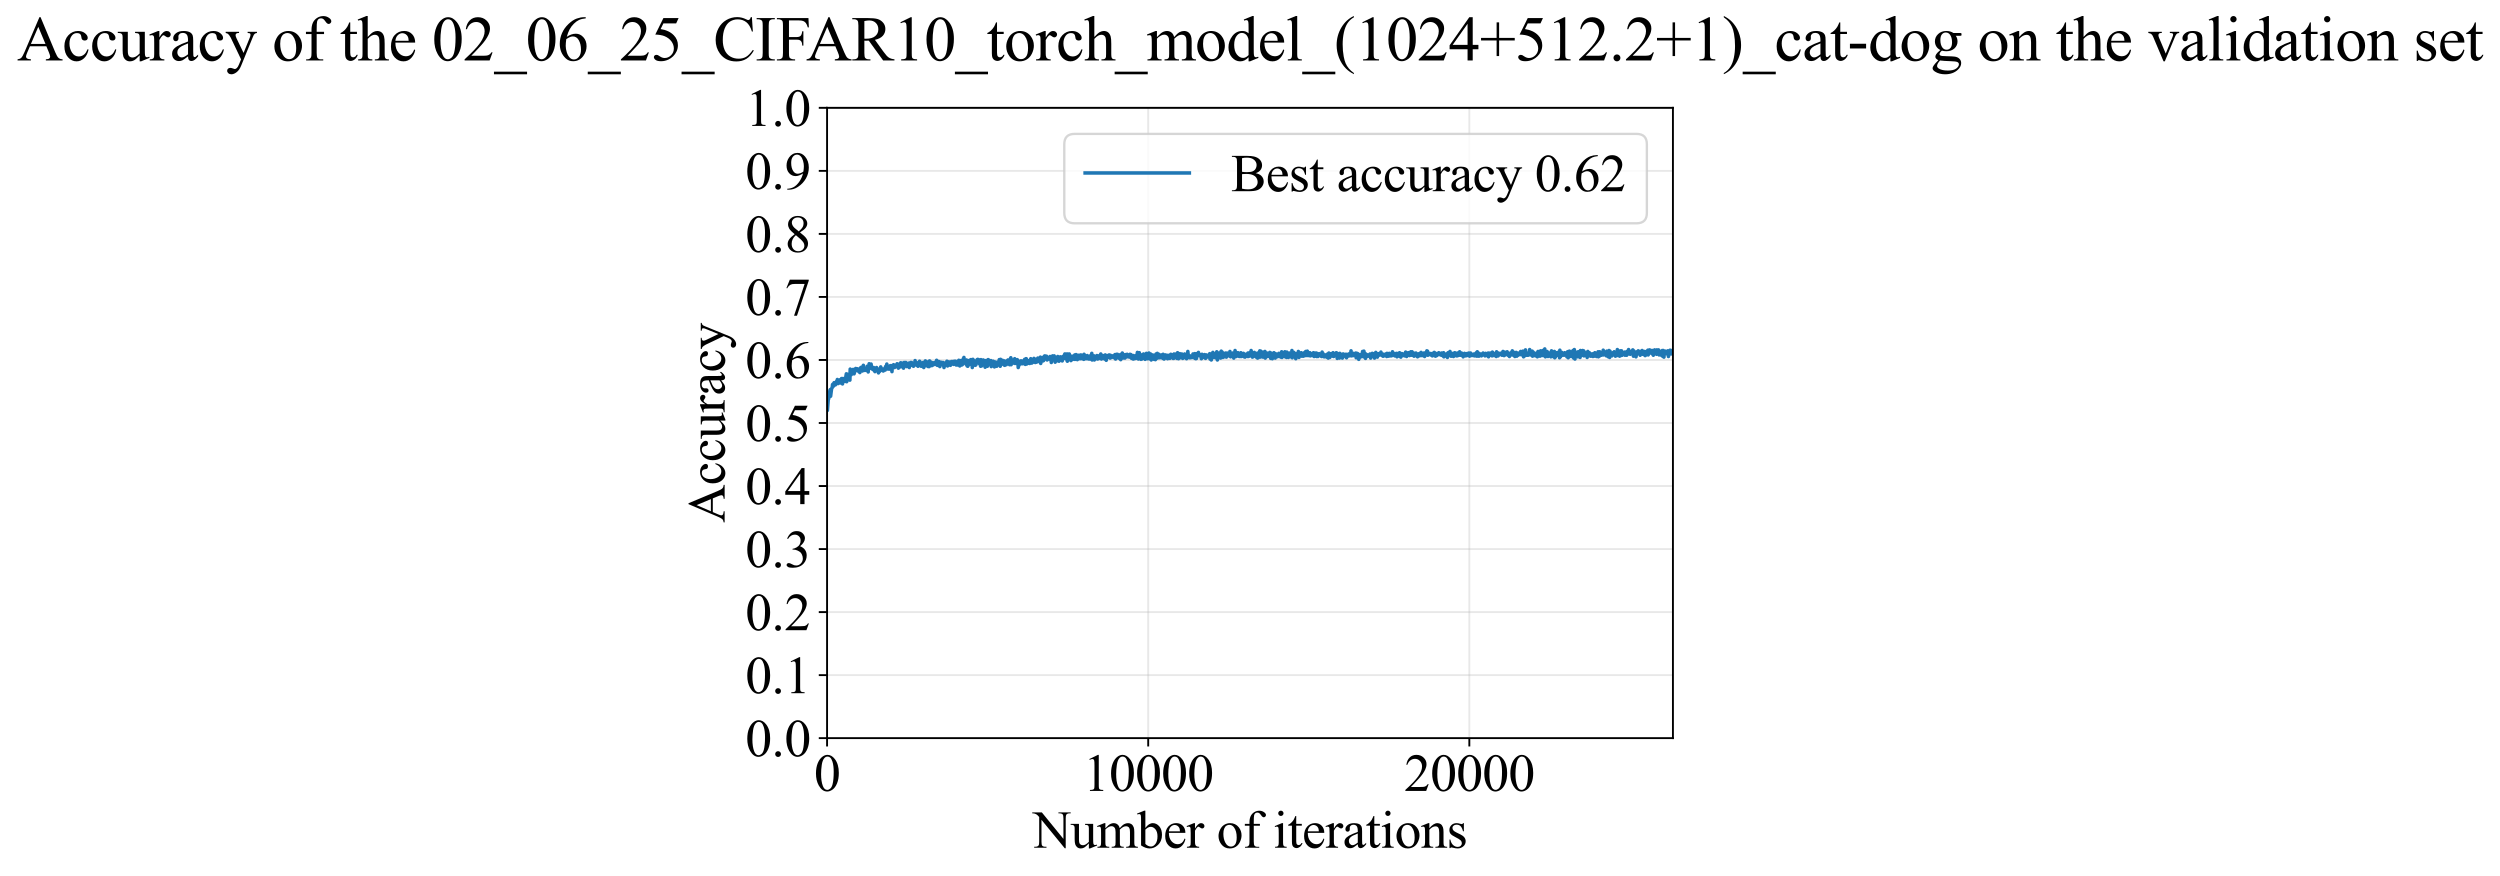 <?xml version="1.0" encoding="utf-8" standalone="no"?>
<!DOCTYPE svg PUBLIC "-//W3C//DTD SVG 1.1//EN"
  "http://www.w3.org/Graphics/SVG/1.1/DTD/svg11.dtd">
<svg xmlns:xlink="http://www.w3.org/1999/xlink" width="1055.492pt" height="369.808pt" viewBox="0 0 1055.492 369.808" xmlns="http://www.w3.org/2000/svg" version="1.1">
 <defs>
  <style type="text/css">*{stroke-linejoin: round; stroke-linecap: butt}</style>
 </defs>
 <g id="figure_1">
  <g id="patch_1">
   <path d="M 0 369.808 
L 1055.492 369.808 
L 1055.492 0 
L 0 0 
z
" style="fill: #ffffff"/>
  </g>
  <g id="axes_1">
   <g id="patch_2">
    <path d="M 349.186 311.644 
L 706.306 311.644 
L 706.306 45.532 
L 349.186 45.532 
z
" style="fill: #ffffff"/>
   </g>
   <g id="matplotlib.axis_1">
    <g id="xtick_1">
     <g id="line2d_1">
      <path d="M 349.186 311.644 
L 349.186 45.532 
" clip-path="url(#p97b9eb0f4d)" style="fill: none; stroke: #b0b0b0; stroke-opacity: 0.3; stroke-width: 0.8; stroke-linecap: square"/>
     </g>
     <g id="line2d_2">
      <defs>
       <path id="m87cc1fd451" d="M 0 0 
L 0 3.5 
" style="stroke: #000000; stroke-width: 0.8"/>
      </defs>
      <g>
       <use xlink:href="#m87cc1fd451" x="349.186" y="311.644" style="stroke: #000000; stroke-width: 0.8"/>
      </g>
     </g>
     <g id="text_1">
      <!-- 0 -->
      <g transform="translate(343.686 333.92) scale(0.22 -0.22)">
       <defs>
        <path id="TimesNewRomanPSMT-30" d="M 231 2094 
Q 231 2819 450 3342 
Q 669 3866 1031 4122 
Q 1313 4325 1613 4325 
Q 2100 4325 2488 3828 
Q 2972 3213 2972 2159 
Q 2972 1422 2759 906 
Q 2547 391 2217 158 
Q 1888 -75 1581 -75 
Q 975 -75 572 641 
Q 231 1244 231 2094 
z
M 844 2016 
Q 844 1141 1059 588 
Q 1238 122 1591 122 
Q 1759 122 1940 273 
Q 2122 425 2216 781 
Q 2359 1319 2359 2297 
Q 2359 3022 2209 3506 
Q 2097 3866 1919 4016 
Q 1791 4119 1609 4119 
Q 1397 4119 1231 3928 
Q 1006 3669 925 3112 
Q 844 2556 844 2016 
z
" transform="scale(0.016)"/>
       </defs>
       <use xlink:href="#TimesNewRomanPSMT-30"/>
      </g>
     </g>
    </g>
    <g id="xtick_2">
     <g id="line2d_3">
      <path d="M 484.767 311.644 
L 484.767 45.532 
" clip-path="url(#p97b9eb0f4d)" style="fill: none; stroke: #b0b0b0; stroke-opacity: 0.3; stroke-width: 0.8; stroke-linecap: square"/>
     </g>
     <g id="line2d_4">
      <g>
       <use xlink:href="#m87cc1fd451" x="484.767" y="311.644" style="stroke: #000000; stroke-width: 0.8"/>
      </g>
     </g>
     <g id="text_2">
      <!-- 10000 -->
      <g transform="translate(457.267 333.92) scale(0.22 -0.22)">
       <defs>
        <path id="TimesNewRomanPSMT-31" d="M 750 3822 
L 1781 4325 
L 1884 4325 
L 1884 747 
Q 1884 391 1914 303 
Q 1944 216 2037 169 
Q 2131 122 2419 116 
L 2419 0 
L 825 0 
L 825 116 
Q 1125 122 1212 167 
Q 1300 213 1334 289 
Q 1369 366 1369 747 
L 1369 3034 
Q 1369 3497 1338 3628 
Q 1316 3728 1258 3775 
Q 1200 3822 1119 3822 
Q 1003 3822 797 3725 
L 750 3822 
z
" transform="scale(0.016)"/>
       </defs>
       <use xlink:href="#TimesNewRomanPSMT-31"/>
       <use xlink:href="#TimesNewRomanPSMT-30" transform="translate(50 0)"/>
       <use xlink:href="#TimesNewRomanPSMT-30" transform="translate(100 0)"/>
       <use xlink:href="#TimesNewRomanPSMT-30" transform="translate(150 0)"/>
       <use xlink:href="#TimesNewRomanPSMT-30" transform="translate(200 0)"/>
      </g>
     </g>
    </g>
    <g id="xtick_3">
     <g id="line2d_5">
      <path d="M 620.348 311.644 
L 620.348 45.532 
" clip-path="url(#p97b9eb0f4d)" style="fill: none; stroke: #b0b0b0; stroke-opacity: 0.3; stroke-width: 0.8; stroke-linecap: square"/>
     </g>
     <g id="line2d_6">
      <g>
       <use xlink:href="#m87cc1fd451" x="620.348" y="311.644" style="stroke: #000000; stroke-width: 0.8"/>
      </g>
     </g>
     <g id="text_3">
      <!-- 20000 -->
      <g transform="translate(592.848 333.92) scale(0.22 -0.22)">
       <defs>
        <path id="TimesNewRomanPSMT-32" d="M 2934 816 
L 2638 0 
L 138 0 
L 138 116 
Q 1241 1122 1691 1759 
Q 2141 2397 2141 2925 
Q 2141 3328 1894 3587 
Q 1647 3847 1303 3847 
Q 991 3847 742 3664 
Q 494 3481 375 3128 
L 259 3128 
Q 338 3706 661 4015 
Q 984 4325 1469 4325 
Q 1984 4325 2329 3994 
Q 2675 3663 2675 3213 
Q 2675 2891 2525 2569 
Q 2294 2063 1775 1497 
Q 997 647 803 472 
L 1909 472 
Q 2247 472 2383 497 
Q 2519 522 2628 598 
Q 2738 675 2819 816 
L 2934 816 
z
" transform="scale(0.016)"/>
       </defs>
       <use xlink:href="#TimesNewRomanPSMT-32"/>
       <use xlink:href="#TimesNewRomanPSMT-30" transform="translate(50 0)"/>
       <use xlink:href="#TimesNewRomanPSMT-30" transform="translate(100 0)"/>
       <use xlink:href="#TimesNewRomanPSMT-30" transform="translate(150 0)"/>
       <use xlink:href="#TimesNewRomanPSMT-30" transform="translate(200 0)"/>
      </g>
     </g>
    </g>
    <g id="text_4">
     <!-- Number of iterations -->
     <g transform="translate(436.104 357.902) scale(0.22 -0.22)">
      <defs>
       <path id="TimesNewRomanPSMT-4e" d="M -84 4238 
L 1066 4238 
L 3656 1059 
L 3656 3503 
Q 3656 3894 3569 3991 
Q 3453 4122 3203 4122 
L 3056 4122 
L 3056 4238 
L 4531 4238 
L 4531 4122 
L 4381 4122 
Q 4113 4122 4000 3959 
Q 3931 3859 3931 3503 
L 3931 -69 
L 3819 -69 
L 1025 3344 
L 1025 734 
Q 1025 344 1109 247 
Q 1228 116 1475 116 
L 1625 116 
L 1625 0 
L 150 0 
L 150 116 
L 297 116 
Q 569 116 681 278 
Q 750 378 750 734 
L 750 3681 
Q 566 3897 470 3965 
Q 375 4034 191 4094 
Q 100 4122 -84 4122 
L -84 4238 
z
" transform="scale(0.016)"/>
       <path id="TimesNewRomanPSMT-75" d="M 2709 2863 
L 2709 1128 
Q 2709 631 2732 520 
Q 2756 409 2807 365 
Q 2859 322 2928 322 
Q 3025 322 3147 375 
L 3191 266 
L 2334 -88 
L 2194 -88 
L 2194 519 
Q 1825 119 1631 15 
Q 1438 -88 1222 -88 
Q 981 -88 804 51 
Q 628 191 559 409 
Q 491 628 491 1028 
L 491 2306 
Q 491 2509 447 2587 
Q 403 2666 317 2708 
Q 231 2750 6 2747 
L 6 2863 
L 1009 2863 
L 1009 947 
Q 1009 547 1148 422 
Q 1288 297 1484 297 
Q 1619 297 1789 381 
Q 1959 466 2194 703 
L 2194 2325 
Q 2194 2569 2105 2655 
Q 2016 2741 1734 2747 
L 1734 2863 
L 2709 2863 
z
" transform="scale(0.016)"/>
       <path id="TimesNewRomanPSMT-6d" d="M 1050 2338 
Q 1363 2650 1419 2697 
Q 1559 2816 1721 2881 
Q 1884 2947 2044 2947 
Q 2313 2947 2506 2790 
Q 2700 2634 2766 2338 
Q 3088 2713 3309 2830 
Q 3531 2947 3766 2947 
Q 3994 2947 4170 2830 
Q 4347 2713 4450 2447 
Q 4519 2266 4519 1878 
L 4519 647 
Q 4519 378 4559 278 
Q 4591 209 4675 161 
Q 4759 113 4950 113 
L 4950 0 
L 3538 0 
L 3538 113 
L 3597 113 
Q 3781 113 3884 184 
Q 3956 234 3988 344 
Q 4000 397 4000 647 
L 4000 1878 
Q 4000 2228 3916 2372 
Q 3794 2572 3525 2572 
Q 3359 2572 3192 2489 
Q 3025 2406 2788 2181 
L 2781 2147 
L 2788 2013 
L 2788 647 
Q 2788 353 2820 281 
Q 2853 209 2943 161 
Q 3034 113 3253 113 
L 3253 0 
L 1806 0 
L 1806 113 
Q 2044 113 2133 169 
Q 2222 225 2256 338 
Q 2272 391 2272 647 
L 2272 1878 
Q 2272 2228 2169 2381 
Q 2031 2581 1784 2581 
Q 1616 2581 1450 2491 
Q 1191 2353 1050 2181 
L 1050 647 
Q 1050 366 1089 281 
Q 1128 197 1204 155 
Q 1281 113 1516 113 
L 1516 0 
L 100 0 
L 100 113 
Q 297 113 375 155 
Q 453 197 493 289 
Q 534 381 534 647 
L 534 1741 
Q 534 2213 506 2350 
Q 484 2453 437 2492 
Q 391 2531 309 2531 
Q 222 2531 100 2484 
L 53 2597 
L 916 2947 
L 1050 2947 
L 1050 2338 
z
" transform="scale(0.016)"/>
       <path id="TimesNewRomanPSMT-62" d="M 984 2369 
Q 1400 2947 1881 2947 
Q 2322 2947 2650 2570 
Q 2978 2194 2978 1541 
Q 2978 778 2472 313 
Q 2038 -88 1503 -88 
Q 1253 -88 995 3 
Q 738 94 469 275 
L 469 3241 
Q 469 3728 445 3840 
Q 422 3953 372 3993 
Q 322 4034 247 4034 
Q 159 4034 28 3984 
L -16 4094 
L 844 4444 
L 984 4444 
L 984 2369 
z
M 984 2169 
L 984 456 
Q 1144 300 1314 220 
Q 1484 141 1663 141 
Q 1947 141 2192 453 
Q 2438 766 2438 1363 
Q 2438 1913 2192 2208 
Q 1947 2503 1634 2503 
Q 1469 2503 1303 2419 
Q 1178 2356 984 2169 
z
" transform="scale(0.016)"/>
       <path id="TimesNewRomanPSMT-65" d="M 681 1784 
Q 678 1147 991 784 
Q 1303 422 1725 422 
Q 2006 422 2214 576 
Q 2422 731 2563 1106 
L 2659 1044 
Q 2594 616 2278 264 
Q 1963 -88 1488 -88 
Q 972 -88 605 314 
Q 238 716 238 1394 
Q 238 2128 614 2539 
Q 991 2950 1559 2950 
Q 2041 2950 2350 2633 
Q 2659 2316 2659 1784 
L 681 1784 
z
M 681 1966 
L 2006 1966 
Q 1991 2241 1941 2353 
Q 1863 2528 1708 2628 
Q 1553 2728 1384 2728 
Q 1125 2728 920 2526 
Q 716 2325 681 1966 
z
" transform="scale(0.016)"/>
       <path id="TimesNewRomanPSMT-72" d="M 1038 2947 
L 1038 2303 
Q 1397 2947 1775 2947 
Q 1947 2947 2059 2842 
Q 2172 2738 2172 2600 
Q 2172 2478 2090 2393 
Q 2009 2309 1897 2309 
Q 1788 2309 1652 2417 
Q 1516 2525 1450 2525 
Q 1394 2525 1328 2463 
Q 1188 2334 1038 2041 
L 1038 669 
Q 1038 431 1097 309 
Q 1138 225 1241 169 
Q 1344 113 1538 113 
L 1538 0 
L 72 0 
L 72 113 
Q 291 113 397 181 
Q 475 231 506 341 
Q 522 394 522 644 
L 522 1753 
Q 522 2253 501 2348 
Q 481 2444 426 2487 
Q 372 2531 291 2531 
Q 194 2531 72 2484 
L 41 2597 
L 906 2947 
L 1038 2947 
z
" transform="scale(0.016)"/>
       <path id="TimesNewRomanPSMT-20" transform="scale(0.016)"/>
       <path id="TimesNewRomanPSMT-6f" d="M 1600 2947 
Q 2250 2947 2644 2453 
Q 2978 2031 2978 1484 
Q 2978 1100 2793 706 
Q 2609 313 2286 112 
Q 1963 -88 1566 -88 
Q 919 -88 538 428 
Q 216 863 216 1403 
Q 216 1797 411 2186 
Q 606 2575 925 2761 
Q 1244 2947 1600 2947 
z
M 1503 2744 
Q 1338 2744 1170 2645 
Q 1003 2547 900 2300 
Q 797 2053 797 1666 
Q 797 1041 1045 587 
Q 1294 134 1700 134 
Q 2003 134 2200 384 
Q 2397 634 2397 1244 
Q 2397 2006 2069 2444 
Q 1847 2744 1503 2744 
z
" transform="scale(0.016)"/>
       <path id="TimesNewRomanPSMT-66" d="M 1319 2638 
L 1319 756 
Q 1319 356 1406 250 
Q 1522 113 1716 113 
L 1975 113 
L 1975 0 
L 266 0 
L 266 113 
L 394 113 
Q 519 113 622 175 
Q 725 238 764 344 
Q 803 450 803 756 
L 803 2638 
L 247 2638 
L 247 2863 
L 803 2863 
L 803 3050 
Q 803 3478 940 3775 
Q 1078 4072 1361 4255 
Q 1644 4438 1997 4438 
Q 2325 4438 2600 4225 
Q 2781 4084 2781 3909 
Q 2781 3816 2700 3733 
Q 2619 3650 2525 3650 
Q 2453 3650 2373 3701 
Q 2294 3753 2178 3923 
Q 2063 4094 1966 4153 
Q 1869 4213 1750 4213 
Q 1606 4213 1506 4136 
Q 1406 4059 1362 3898 
Q 1319 3738 1319 3069 
L 1319 2863 
L 2056 2863 
L 2056 2638 
L 1319 2638 
z
" transform="scale(0.016)"/>
       <path id="TimesNewRomanPSMT-69" d="M 928 4444 
Q 1059 4444 1151 4351 
Q 1244 4259 1244 4128 
Q 1244 3997 1151 3903 
Q 1059 3809 928 3809 
Q 797 3809 703 3903 
Q 609 3997 609 4128 
Q 609 4259 701 4351 
Q 794 4444 928 4444 
z
M 1188 2947 
L 1188 647 
Q 1188 378 1227 289 
Q 1266 200 1342 156 
Q 1419 113 1622 113 
L 1622 0 
L 231 0 
L 231 113 
Q 441 113 512 153 
Q 584 194 626 287 
Q 669 381 669 647 
L 669 1750 
Q 669 2216 641 2353 
Q 619 2453 572 2492 
Q 525 2531 444 2531 
Q 356 2531 231 2484 
L 188 2597 
L 1050 2947 
L 1188 2947 
z
" transform="scale(0.016)"/>
       <path id="TimesNewRomanPSMT-74" d="M 1031 3803 
L 1031 2863 
L 1700 2863 
L 1700 2644 
L 1031 2644 
L 1031 788 
Q 1031 509 1111 412 
Q 1191 316 1316 316 
Q 1419 316 1516 380 
Q 1613 444 1666 569 
L 1788 569 
Q 1678 263 1478 108 
Q 1278 -47 1066 -47 
Q 922 -47 784 33 
Q 647 113 581 261 
Q 516 409 516 719 
L 516 2644 
L 63 2644 
L 63 2747 
Q 234 2816 414 2980 
Q 594 3144 734 3369 
Q 806 3488 934 3803 
L 1031 3803 
z
" transform="scale(0.016)"/>
       <path id="TimesNewRomanPSMT-61" d="M 1822 413 
Q 1381 72 1269 19 
Q 1100 -59 909 -59 
Q 613 -59 420 144 
Q 228 347 228 678 
Q 228 888 322 1041 
Q 450 1253 767 1440 
Q 1084 1628 1822 1897 
L 1822 2009 
Q 1822 2438 1686 2597 
Q 1550 2756 1291 2756 
Q 1094 2756 978 2650 
Q 859 2544 859 2406 
L 866 2225 
Q 866 2081 792 2003 
Q 719 1925 600 1925 
Q 484 1925 411 2006 
Q 338 2088 338 2228 
Q 338 2497 613 2722 
Q 888 2947 1384 2947 
Q 1766 2947 2009 2819 
Q 2194 2722 2281 2516 
Q 2338 2381 2338 1966 
L 2338 994 
Q 2338 584 2353 492 
Q 2369 400 2405 369 
Q 2441 338 2488 338 
Q 2538 338 2575 359 
Q 2641 400 2828 588 
L 2828 413 
Q 2478 -56 2159 -56 
Q 2006 -56 1915 50 
Q 1825 156 1822 413 
z
M 1822 616 
L 1822 1706 
Q 1350 1519 1213 1441 
Q 966 1303 859 1153 
Q 753 1003 753 825 
Q 753 600 887 451 
Q 1022 303 1197 303 
Q 1434 303 1822 616 
z
" transform="scale(0.016)"/>
       <path id="TimesNewRomanPSMT-6e" d="M 1034 2341 
Q 1538 2947 1994 2947 
Q 2228 2947 2397 2830 
Q 2566 2713 2666 2444 
Q 2734 2256 2734 1869 
L 2734 647 
Q 2734 375 2778 278 
Q 2813 200 2889 156 
Q 2966 113 3172 113 
L 3172 0 
L 1756 0 
L 1756 113 
L 1816 113 
Q 2016 113 2095 173 
Q 2175 234 2206 353 
Q 2219 400 2219 647 
L 2219 1819 
Q 2219 2209 2117 2386 
Q 2016 2563 1775 2563 
Q 1403 2563 1034 2156 
L 1034 647 
Q 1034 356 1069 288 
Q 1113 197 1189 155 
Q 1266 113 1500 113 
L 1500 0 
L 84 0 
L 84 113 
L 147 113 
Q 366 113 442 223 
Q 519 334 519 647 
L 519 1709 
Q 519 2225 495 2337 
Q 472 2450 423 2490 
Q 375 2531 294 2531 
Q 206 2531 84 2484 
L 38 2597 
L 900 2947 
L 1034 2947 
L 1034 2341 
z
" transform="scale(0.016)"/>
       <path id="TimesNewRomanPSMT-73" d="M 2050 2947 
L 2050 1972 
L 1947 1972 
Q 1828 2431 1642 2597 
Q 1456 2763 1169 2763 
Q 950 2763 815 2647 
Q 681 2531 681 2391 
Q 681 2216 781 2091 
Q 878 1963 1175 1819 
L 1631 1597 
Q 2266 1288 2266 781 
Q 2266 391 1970 151 
Q 1675 -88 1309 -88 
Q 1047 -88 709 6 
Q 606 38 541 38 
Q 469 38 428 -44 
L 325 -44 
L 325 978 
L 428 978 
Q 516 541 762 319 
Q 1009 97 1316 97 
Q 1531 97 1667 223 
Q 1803 350 1803 528 
Q 1803 744 1651 891 
Q 1500 1038 1047 1263 
Q 594 1488 453 1669 
Q 313 1847 313 2119 
Q 313 2472 555 2709 
Q 797 2947 1181 2947 
Q 1350 2947 1591 2875 
Q 1750 2828 1803 2828 
Q 1853 2828 1881 2850 
Q 1909 2872 1947 2947 
L 2050 2947 
z
" transform="scale(0.016)"/>
      </defs>
      <use xlink:href="#TimesNewRomanPSMT-4e"/>
      <use xlink:href="#TimesNewRomanPSMT-75" transform="translate(72.217 0)"/>
      <use xlink:href="#TimesNewRomanPSMT-6d" transform="translate(122.217 0)"/>
      <use xlink:href="#TimesNewRomanPSMT-62" transform="translate(200 0)"/>
      <use xlink:href="#TimesNewRomanPSMT-65" transform="translate(250 0)"/>
      <use xlink:href="#TimesNewRomanPSMT-72" transform="translate(294.385 0)"/>
      <use xlink:href="#TimesNewRomanPSMT-20" transform="translate(327.686 0)"/>
      <use xlink:href="#TimesNewRomanPSMT-6f" transform="translate(352.686 0)"/>
      <use xlink:href="#TimesNewRomanPSMT-66" transform="translate(402.686 0)"/>
      <use xlink:href="#TimesNewRomanPSMT-20" transform="translate(435.986 0)"/>
      <use xlink:href="#TimesNewRomanPSMT-69" transform="translate(460.986 0)"/>
      <use xlink:href="#TimesNewRomanPSMT-74" transform="translate(488.77 0)"/>
      <use xlink:href="#TimesNewRomanPSMT-65" transform="translate(516.553 0)"/>
      <use xlink:href="#TimesNewRomanPSMT-72" transform="translate(560.938 0)"/>
      <use xlink:href="#TimesNewRomanPSMT-61" transform="translate(594.238 0)"/>
      <use xlink:href="#TimesNewRomanPSMT-74" transform="translate(638.623 0)"/>
      <use xlink:href="#TimesNewRomanPSMT-69" transform="translate(666.406 0)"/>
      <use xlink:href="#TimesNewRomanPSMT-6f" transform="translate(694.189 0)"/>
      <use xlink:href="#TimesNewRomanPSMT-6e" transform="translate(744.189 0)"/>
      <use xlink:href="#TimesNewRomanPSMT-73" transform="translate(794.189 0)"/>
     </g>
    </g>
   </g>
   <g id="matplotlib.axis_2">
    <g id="ytick_1">
     <g id="line2d_7">
      <path d="M 349.186 311.644 
L 706.306 311.644 
" clip-path="url(#p97b9eb0f4d)" style="fill: none; stroke: #b0b0b0; stroke-opacity: 0.3; stroke-width: 0.8; stroke-linecap: square"/>
     </g>
     <g id="line2d_8">
      <defs>
       <path id="m6caff6d1c5" d="M 0 0 
L -3.5 0 
" style="stroke: #000000; stroke-width: 0.8"/>
      </defs>
      <g>
       <use xlink:href="#m6caff6d1c5" x="349.186" y="311.644" style="stroke: #000000; stroke-width: 0.8"/>
      </g>
     </g>
     <g id="text_5">
      <!-- 0.0 -->
      <g transform="translate(314.686 319.282) scale(0.22 -0.22)">
       <defs>
        <path id="TimesNewRomanPSMT-2e" d="M 800 606 
Q 947 606 1047 504 
Q 1147 403 1147 259 
Q 1147 116 1045 14 
Q 944 -88 800 -88 
Q 656 -88 554 14 
Q 453 116 453 259 
Q 453 406 554 506 
Q 656 606 800 606 
z
" transform="scale(0.016)"/>
       </defs>
       <use xlink:href="#TimesNewRomanPSMT-30"/>
       <use xlink:href="#TimesNewRomanPSMT-2e" transform="translate(50 0)"/>
       <use xlink:href="#TimesNewRomanPSMT-30" transform="translate(75 0)"/>
      </g>
     </g>
    </g>
    <g id="ytick_2">
     <g id="line2d_9">
      <path d="M 349.186 285.032 
L 706.306 285.032 
" clip-path="url(#p97b9eb0f4d)" style="fill: none; stroke: #b0b0b0; stroke-opacity: 0.3; stroke-width: 0.8; stroke-linecap: square"/>
     </g>
     <g id="line2d_10">
      <g>
       <use xlink:href="#m6caff6d1c5" x="349.186" y="285.032" style="stroke: #000000; stroke-width: 0.8"/>
      </g>
     </g>
     <g id="text_6">
      <!-- 0.1 -->
      <g transform="translate(314.686 292.67) scale(0.22 -0.22)">
       <use xlink:href="#TimesNewRomanPSMT-30"/>
       <use xlink:href="#TimesNewRomanPSMT-2e" transform="translate(50 0)"/>
       <use xlink:href="#TimesNewRomanPSMT-31" transform="translate(75 0)"/>
      </g>
     </g>
    </g>
    <g id="ytick_3">
     <g id="line2d_11">
      <path d="M 349.186 258.421 
L 706.306 258.421 
" clip-path="url(#p97b9eb0f4d)" style="fill: none; stroke: #b0b0b0; stroke-opacity: 0.3; stroke-width: 0.8; stroke-linecap: square"/>
     </g>
     <g id="line2d_12">
      <g>
       <use xlink:href="#m6caff6d1c5" x="349.186" y="258.421" style="stroke: #000000; stroke-width: 0.8"/>
      </g>
     </g>
     <g id="text_7">
      <!-- 0.2 -->
      <g transform="translate(314.686 266.059) scale(0.22 -0.22)">
       <use xlink:href="#TimesNewRomanPSMT-30"/>
       <use xlink:href="#TimesNewRomanPSMT-2e" transform="translate(50 0)"/>
       <use xlink:href="#TimesNewRomanPSMT-32" transform="translate(75 0)"/>
      </g>
     </g>
    </g>
    <g id="ytick_4">
     <g id="line2d_13">
      <path d="M 349.186 231.81 
L 706.306 231.81 
" clip-path="url(#p97b9eb0f4d)" style="fill: none; stroke: #b0b0b0; stroke-opacity: 0.3; stroke-width: 0.8; stroke-linecap: square"/>
     </g>
     <g id="line2d_14">
      <g>
       <use xlink:href="#m6caff6d1c5" x="349.186" y="231.81" style="stroke: #000000; stroke-width: 0.8"/>
      </g>
     </g>
     <g id="text_8">
      <!-- 0.3 -->
      <g transform="translate(314.686 239.448) scale(0.22 -0.22)">
       <defs>
        <path id="TimesNewRomanPSMT-33" d="M 325 3431 
Q 506 3859 782 4092 
Q 1059 4325 1472 4325 
Q 1981 4325 2253 3994 
Q 2459 3747 2459 3466 
Q 2459 3003 1878 2509 
Q 2269 2356 2469 2072 
Q 2669 1788 2669 1403 
Q 2669 853 2319 450 
Q 1863 -75 997 -75 
Q 569 -75 414 31 
Q 259 138 259 259 
Q 259 350 332 419 
Q 406 488 509 488 
Q 588 488 669 463 
Q 722 447 909 348 
Q 1097 250 1169 231 
Q 1284 197 1416 197 
Q 1734 197 1970 444 
Q 2206 691 2206 1028 
Q 2206 1275 2097 1509 
Q 2016 1684 1919 1775 
Q 1784 1900 1550 2001 
Q 1316 2103 1072 2103 
L 972 2103 
L 972 2197 
Q 1219 2228 1467 2375 
Q 1716 2522 1828 2728 
Q 1941 2934 1941 3181 
Q 1941 3503 1739 3701 
Q 1538 3900 1238 3900 
Q 753 3900 428 3381 
L 325 3431 
z
" transform="scale(0.016)"/>
       </defs>
       <use xlink:href="#TimesNewRomanPSMT-30"/>
       <use xlink:href="#TimesNewRomanPSMT-2e" transform="translate(50 0)"/>
       <use xlink:href="#TimesNewRomanPSMT-33" transform="translate(75 0)"/>
      </g>
     </g>
    </g>
    <g id="ytick_5">
     <g id="line2d_15">
      <path d="M 349.186 205.199 
L 706.306 205.199 
" clip-path="url(#p97b9eb0f4d)" style="fill: none; stroke: #b0b0b0; stroke-opacity: 0.3; stroke-width: 0.8; stroke-linecap: square"/>
     </g>
     <g id="line2d_16">
      <g>
       <use xlink:href="#m6caff6d1c5" x="349.186" y="205.199" style="stroke: #000000; stroke-width: 0.8"/>
      </g>
     </g>
     <g id="text_9">
      <!-- 0.4 -->
      <g transform="translate(314.686 212.837) scale(0.22 -0.22)">
       <defs>
        <path id="TimesNewRomanPSMT-34" d="M 2978 1563 
L 2978 1119 
L 2409 1119 
L 2409 0 
L 1894 0 
L 1894 1119 
L 100 1119 
L 100 1519 
L 2066 4325 
L 2409 4325 
L 2409 1563 
L 2978 1563 
z
M 1894 1563 
L 1894 3666 
L 406 1563 
L 1894 1563 
z
" transform="scale(0.016)"/>
       </defs>
       <use xlink:href="#TimesNewRomanPSMT-30"/>
       <use xlink:href="#TimesNewRomanPSMT-2e" transform="translate(50 0)"/>
       <use xlink:href="#TimesNewRomanPSMT-34" transform="translate(75 0)"/>
      </g>
     </g>
    </g>
    <g id="ytick_6">
     <g id="line2d_17">
      <path d="M 349.186 178.588 
L 706.306 178.588 
" clip-path="url(#p97b9eb0f4d)" style="fill: none; stroke: #b0b0b0; stroke-opacity: 0.3; stroke-width: 0.8; stroke-linecap: square"/>
     </g>
     <g id="line2d_18">
      <g>
       <use xlink:href="#m6caff6d1c5" x="349.186" y="178.588" style="stroke: #000000; stroke-width: 0.8"/>
      </g>
     </g>
     <g id="text_10">
      <!-- 0.5 -->
      <g transform="translate(314.686 186.226) scale(0.22 -0.22)">
       <defs>
        <path id="TimesNewRomanPSMT-35" d="M 2778 4238 
L 2534 3706 
L 1259 3706 
L 981 3138 
Q 1809 3016 2294 2522 
Q 2709 2097 2709 1522 
Q 2709 1188 2573 903 
Q 2438 619 2231 419 
Q 2025 219 1772 97 
Q 1413 -75 1034 -75 
Q 653 -75 479 54 
Q 306 184 306 341 
Q 306 428 378 495 
Q 450 563 559 563 
Q 641 563 702 538 
Q 763 513 909 409 
Q 1144 247 1384 247 
Q 1750 247 2026 523 
Q 2303 800 2303 1197 
Q 2303 1581 2056 1914 
Q 1809 2247 1375 2428 
Q 1034 2569 447 2591 
L 1259 4238 
L 2778 4238 
z
" transform="scale(0.016)"/>
       </defs>
       <use xlink:href="#TimesNewRomanPSMT-30"/>
       <use xlink:href="#TimesNewRomanPSMT-2e" transform="translate(50 0)"/>
       <use xlink:href="#TimesNewRomanPSMT-35" transform="translate(75 0)"/>
      </g>
     </g>
    </g>
    <g id="ytick_7">
     <g id="line2d_19">
      <path d="M 349.186 151.976 
L 706.306 151.976 
" clip-path="url(#p97b9eb0f4d)" style="fill: none; stroke: #b0b0b0; stroke-opacity: 0.3; stroke-width: 0.8; stroke-linecap: square"/>
     </g>
     <g id="line2d_20">
      <g>
       <use xlink:href="#m6caff6d1c5" x="349.186" y="151.976" style="stroke: #000000; stroke-width: 0.8"/>
      </g>
     </g>
     <g id="text_11">
      <!-- 0.6 -->
      <g transform="translate(314.686 159.614) scale(0.22 -0.22)">
       <defs>
        <path id="TimesNewRomanPSMT-36" d="M 2869 4325 
L 2869 4209 
Q 2456 4169 2195 4045 
Q 1934 3922 1679 3669 
Q 1425 3416 1258 3105 
Q 1091 2794 978 2366 
Q 1428 2675 1881 2675 
Q 2316 2675 2634 2325 
Q 2953 1975 2953 1425 
Q 2953 894 2631 456 
Q 2244 -75 1606 -75 
Q 1172 -75 869 213 
Q 275 772 275 1663 
Q 275 2231 503 2743 
Q 731 3256 1154 3653 
Q 1578 4050 1965 4187 
Q 2353 4325 2688 4325 
L 2869 4325 
z
M 925 2138 
Q 869 1716 869 1456 
Q 869 1156 980 804 
Q 1091 453 1309 247 
Q 1469 100 1697 100 
Q 1969 100 2183 356 
Q 2397 613 2397 1088 
Q 2397 1622 2184 2012 
Q 1972 2403 1581 2403 
Q 1463 2403 1327 2353 
Q 1191 2303 925 2138 
z
" transform="scale(0.016)"/>
       </defs>
       <use xlink:href="#TimesNewRomanPSMT-30"/>
       <use xlink:href="#TimesNewRomanPSMT-2e" transform="translate(50 0)"/>
       <use xlink:href="#TimesNewRomanPSMT-36" transform="translate(75 0)"/>
      </g>
     </g>
    </g>
    <g id="ytick_8">
     <g id="line2d_21">
      <path d="M 349.186 125.365 
L 706.306 125.365 
" clip-path="url(#p97b9eb0f4d)" style="fill: none; stroke: #b0b0b0; stroke-opacity: 0.3; stroke-width: 0.8; stroke-linecap: square"/>
     </g>
     <g id="line2d_22">
      <g>
       <use xlink:href="#m6caff6d1c5" x="349.186" y="125.365" style="stroke: #000000; stroke-width: 0.8"/>
      </g>
     </g>
     <g id="text_12">
      <!-- 0.7 -->
      <g transform="translate(314.686 133.003) scale(0.22 -0.22)">
       <defs>
        <path id="TimesNewRomanPSMT-37" d="M 644 4238 
L 2916 4238 
L 2916 4119 
L 1503 -88 
L 1153 -88 
L 2419 3728 
L 1253 3728 
Q 900 3728 750 3644 
Q 488 3500 328 3200 
L 238 3234 
L 644 4238 
z
" transform="scale(0.016)"/>
       </defs>
       <use xlink:href="#TimesNewRomanPSMT-30"/>
       <use xlink:href="#TimesNewRomanPSMT-2e" transform="translate(50 0)"/>
       <use xlink:href="#TimesNewRomanPSMT-37" transform="translate(75 0)"/>
      </g>
     </g>
    </g>
    <g id="ytick_9">
     <g id="line2d_23">
      <path d="M 349.186 98.754 
L 706.306 98.754 
" clip-path="url(#p97b9eb0f4d)" style="fill: none; stroke: #b0b0b0; stroke-opacity: 0.3; stroke-width: 0.8; stroke-linecap: square"/>
     </g>
     <g id="line2d_24">
      <g>
       <use xlink:href="#m6caff6d1c5" x="349.186" y="98.754" style="stroke: #000000; stroke-width: 0.8"/>
      </g>
     </g>
     <g id="text_13">
      <!-- 0.8 -->
      <g transform="translate(314.686 106.392) scale(0.22 -0.22)">
       <defs>
        <path id="TimesNewRomanPSMT-38" d="M 1228 2134 
Q 725 2547 579 2797 
Q 434 3047 434 3316 
Q 434 3728 753 4026 
Q 1072 4325 1600 4325 
Q 2113 4325 2425 4047 
Q 2738 3769 2738 3413 
Q 2738 3175 2569 2928 
Q 2400 2681 1866 2347 
Q 2416 1922 2594 1678 
Q 2831 1359 2831 1006 
Q 2831 559 2490 242 
Q 2150 -75 1597 -75 
Q 994 -75 656 303 
Q 388 606 388 966 
Q 388 1247 577 1523 
Q 766 1800 1228 2134 
z
M 1719 2469 
Q 2094 2806 2194 3001 
Q 2294 3197 2294 3444 
Q 2294 3772 2109 3958 
Q 1925 4144 1606 4144 
Q 1288 4144 1088 3959 
Q 888 3775 888 3528 
Q 888 3366 970 3203 
Q 1053 3041 1206 2894 
L 1719 2469 
z
M 1375 2016 
Q 1116 1797 991 1539 
Q 866 1281 866 981 
Q 866 578 1086 336 
Q 1306 94 1647 94 
Q 1984 94 2187 284 
Q 2391 475 2391 747 
Q 2391 972 2272 1150 
Q 2050 1481 1375 2016 
z
" transform="scale(0.016)"/>
       </defs>
       <use xlink:href="#TimesNewRomanPSMT-30"/>
       <use xlink:href="#TimesNewRomanPSMT-2e" transform="translate(50 0)"/>
       <use xlink:href="#TimesNewRomanPSMT-38" transform="translate(75 0)"/>
      </g>
     </g>
    </g>
    <g id="ytick_10">
     <g id="line2d_25">
      <path d="M 349.186 72.143 
L 706.306 72.143 
" clip-path="url(#p97b9eb0f4d)" style="fill: none; stroke: #b0b0b0; stroke-opacity: 0.3; stroke-width: 0.8; stroke-linecap: square"/>
     </g>
     <g id="line2d_26">
      <g>
       <use xlink:href="#m6caff6d1c5" x="349.186" y="72.143" style="stroke: #000000; stroke-width: 0.8"/>
      </g>
     </g>
     <g id="text_14">
      <!-- 0.9 -->
      <g transform="translate(314.686 79.781) scale(0.22 -0.22)">
       <defs>
        <path id="TimesNewRomanPSMT-39" d="M 338 -88 
L 338 28 
Q 744 34 1094 217 
Q 1444 400 1770 856 
Q 2097 1313 2225 1859 
Q 1734 1544 1338 1544 
Q 891 1544 572 1889 
Q 253 2234 253 2806 
Q 253 3363 572 3797 
Q 956 4325 1575 4325 
Q 2097 4325 2469 3894 
Q 2925 3359 2925 2575 
Q 2925 1869 2578 1258 
Q 2231 647 1613 244 
Q 1109 -88 516 -88 
L 338 -88 
z
M 2275 2091 
Q 2331 2497 2331 2741 
Q 2331 3044 2228 3395 
Q 2125 3747 1936 3934 
Q 1747 4122 1506 4122 
Q 1228 4122 1018 3872 
Q 809 3622 809 3128 
Q 809 2469 1088 2097 
Q 1291 1828 1588 1828 
Q 1731 1828 1928 1897 
Q 2125 1966 2275 2091 
z
" transform="scale(0.016)"/>
       </defs>
       <use xlink:href="#TimesNewRomanPSMT-30"/>
       <use xlink:href="#TimesNewRomanPSMT-2e" transform="translate(50 0)"/>
       <use xlink:href="#TimesNewRomanPSMT-39" transform="translate(75 0)"/>
      </g>
     </g>
    </g>
    <g id="ytick_11">
     <g id="line2d_27">
      <path d="M 349.186 45.532 
L 706.306 45.532 
" clip-path="url(#p97b9eb0f4d)" style="fill: none; stroke: #b0b0b0; stroke-opacity: 0.3; stroke-width: 0.8; stroke-linecap: square"/>
     </g>
     <g id="line2d_28">
      <g>
       <use xlink:href="#m6caff6d1c5" x="349.186" y="45.532" style="stroke: #000000; stroke-width: 0.8"/>
      </g>
     </g>
     <g id="text_15">
      <!-- 1.0 -->
      <g transform="translate(314.686 53.17) scale(0.22 -0.22)">
       <use xlink:href="#TimesNewRomanPSMT-31"/>
       <use xlink:href="#TimesNewRomanPSMT-2e" transform="translate(50 0)"/>
       <use xlink:href="#TimesNewRomanPSMT-30" transform="translate(75 0)"/>
      </g>
     </g>
    </g>
    <g id="text_16">
     <!-- Accuracy -->
     <g transform="translate(305.939 220.726) rotate(-90) scale(0.22 -0.22)">
      <defs>
       <path id="TimesNewRomanPSMT-41" d="M 2928 1419 
L 1288 1419 
L 1000 750 
Q 894 503 894 381 
Q 894 284 986 211 
Q 1078 138 1384 116 
L 1384 0 
L 50 0 
L 50 116 
Q 316 163 394 238 
Q 553 388 747 847 
L 2238 4334 
L 2347 4334 
L 3822 809 
Q 4000 384 4145 257 
Q 4291 131 4550 116 
L 4550 0 
L 2878 0 
L 2878 116 
Q 3131 128 3220 200 
Q 3309 272 3309 375 
Q 3309 513 3184 809 
L 2928 1419 
z
M 2841 1650 
L 2122 3363 
L 1384 1650 
L 2841 1650 
z
" transform="scale(0.016)"/>
       <path id="TimesNewRomanPSMT-63" d="M 2631 1088 
Q 2516 522 2178 217 
Q 1841 -88 1431 -88 
Q 944 -88 581 321 
Q 219 731 219 1428 
Q 219 2103 620 2525 
Q 1022 2947 1584 2947 
Q 2006 2947 2278 2723 
Q 2550 2500 2550 2259 
Q 2550 2141 2473 2067 
Q 2397 1994 2259 1994 
Q 2075 1994 1981 2113 
Q 1928 2178 1911 2362 
Q 1894 2547 1784 2644 
Q 1675 2738 1481 2738 
Q 1169 2738 978 2506 
Q 725 2200 725 1697 
Q 725 1184 976 792 
Q 1228 400 1656 400 
Q 1963 400 2206 609 
Q 2378 753 2541 1131 
L 2631 1088 
z
" transform="scale(0.016)"/>
       <path id="TimesNewRomanPSMT-79" d="M 38 2863 
L 1372 2863 
L 1372 2747 
L 1306 2747 
Q 1166 2747 1095 2686 
Q 1025 2625 1025 2534 
Q 1025 2413 1128 2197 
L 1825 753 
L 2466 2334 
Q 2519 2463 2519 2588 
Q 2519 2644 2497 2672 
Q 2472 2706 2419 2726 
Q 2366 2747 2231 2747 
L 2231 2863 
L 3163 2863 
L 3163 2747 
Q 3047 2734 2984 2696 
Q 2922 2659 2847 2556 
Q 2819 2513 2741 2316 
L 1575 -541 
Q 1406 -956 1132 -1168 
Q 859 -1381 606 -1381 
Q 422 -1381 303 -1275 
Q 184 -1169 184 -1031 
Q 184 -900 270 -820 
Q 356 -741 506 -741 
Q 609 -741 788 -809 
Q 913 -856 944 -856 
Q 1038 -856 1148 -759 
Q 1259 -663 1372 -384 
L 1575 113 
L 547 2272 
Q 500 2369 397 2513 
Q 319 2622 269 2659 
Q 197 2709 38 2747 
L 38 2863 
z
" transform="scale(0.016)"/>
      </defs>
      <use xlink:href="#TimesNewRomanPSMT-41"/>
      <use xlink:href="#TimesNewRomanPSMT-63" transform="translate(72.217 0)"/>
      <use xlink:href="#TimesNewRomanPSMT-63" transform="translate(116.602 0)"/>
      <use xlink:href="#TimesNewRomanPSMT-75" transform="translate(160.986 0)"/>
      <use xlink:href="#TimesNewRomanPSMT-72" transform="translate(210.986 0)"/>
      <use xlink:href="#TimesNewRomanPSMT-61" transform="translate(244.287 0)"/>
      <use xlink:href="#TimesNewRomanPSMT-63" transform="translate(288.672 0)"/>
      <use xlink:href="#TimesNewRomanPSMT-79" transform="translate(333.057 0)"/>
     </g>
    </g>
   </g>
   <g id="line2d_29">
    <path d="M 349.186 171.136 
L 349.322 173.265 
L 349.593 169.806 
L 349.729 168.076 
L 349.864 168.342 
L 350.136 166.479 
L 350.407 164.75 
L 350.542 164.484 
L 350.678 167.278 
L 351.085 164.084 
L 351.356 163.685 
L 351.492 162.355 
L 351.628 162.621 
L 351.763 162.089 
L 351.899 163.02 
L 352.034 162.621 
L 352.17 161.556 
L 352.441 162.355 
L 352.577 162.355 
L 352.713 162.488 
L 353.119 161.157 
L 353.255 160.891 
L 353.391 161.157 
L 353.526 160.226 
L 353.798 161.956 
L 353.933 160.891 
L 354.069 161.689 
L 354.205 160.891 
L 354.34 160.891 
L 354.476 161.689 
L 354.611 160.359 
L 354.747 161.689 
L 354.883 161.423 
L 355.018 161.689 
L 355.154 161.556 
L 355.29 159.827 
L 355.425 161.024 
L 355.561 159.827 
L 355.696 162.089 
L 355.968 159.827 
L 356.103 160.891 
L 356.239 160.492 
L 356.51 160.625 
L 356.646 160.359 
L 356.782 161.024 
L 357.324 157.831 
L 357.46 161.157 
L 357.595 160.758 
L 357.731 157.964 
L 357.867 159.028 
L 358.002 158.762 
L 358.138 159.028 
L 358.273 158.762 
L 358.409 158.762 
L 358.68 159.294 
L 358.816 160.492 
L 358.952 155.835 
L 359.087 155.968 
L 359.359 158.23 
L 359.494 157.432 
L 359.765 157.831 
L 359.901 157.565 
L 360.037 156.101 
L 360.172 155.968 
L 360.579 157.831 
L 360.986 156.5 
L 361.257 155.569 
L 361.393 156.367 
L 361.664 155.702 
L 361.936 155.702 
L 362.071 156.5 
L 362.342 155.835 
L 362.614 156.899 
L 362.885 156.899 
L 363.021 157.299 
L 363.292 155.303 
L 363.428 155.835 
L 363.563 155.835 
L 363.699 155.037 
L 363.834 156.234 
L 363.97 155.702 
L 364.106 156.633 
L 364.377 155.436 
L 364.513 154.238 
L 364.648 155.968 
L 364.784 155.569 
L 364.919 156.367 
L 365.055 156.367 
L 365.191 156.101 
L 365.326 156.101 
L 365.462 155.569 
L 365.598 156.367 
L 365.733 156.101 
L 365.869 155.569 
L 366.005 155.835 
L 366.14 154.637 
L 366.276 154.904 
L 366.547 157.032 
L 366.683 155.303 
L 366.818 155.702 
L 366.954 153.573 
L 367.09 153.839 
L 367.225 155.569 
L 367.496 154.238 
L 367.632 154.77 
L 367.768 153.706 
L 368.039 155.303 
L 368.175 155.17 
L 368.446 155.968 
L 368.582 155.436 
L 368.717 155.835 
L 368.853 155.17 
L 369.124 156.5 
L 369.26 156.5 
L 369.395 156.899 
L 369.531 155.835 
L 369.667 156.633 
L 369.802 155.702 
L 369.938 155.702 
L 370.074 155.17 
L 370.209 155.702 
L 370.345 155.702 
L 370.616 156.234 
L 370.752 155.835 
L 370.887 157.432 
L 371.023 156.367 
L 371.294 156.899 
L 371.43 156.5 
L 371.565 156.5 
L 371.837 154.904 
L 372.108 156.234 
L 372.379 155.702 
L 372.515 155.968 
L 372.651 156.5 
L 372.786 156.234 
L 372.922 156.633 
L 373.193 155.835 
L 373.329 155.968 
L 373.464 155.569 
L 373.736 156.234 
L 373.871 154.77 
L 374.007 155.436 
L 374.414 153.706 
L 374.685 155.303 
L 374.821 155.436 
L 374.956 155.835 
L 375.092 155.17 
L 375.363 155.303 
L 375.499 155.835 
L 375.634 155.303 
L 375.77 155.835 
L 375.906 154.371 
L 376.041 155.037 
L 376.313 154.371 
L 376.584 156.899 
L 376.719 154.504 
L 376.855 155.17 
L 377.126 154.904 
L 377.262 153.972 
L 377.398 154.238 
L 377.669 155.17 
L 377.94 154.371 
L 378.076 154.904 
L 378.347 154.637 
L 378.483 153.972 
L 378.618 154.77 
L 378.754 153.573 
L 379.025 153.706 
L 379.297 155.436 
L 379.568 153.839 
L 379.703 154.504 
L 379.975 153.972 
L 380.11 154.904 
L 380.246 153.174 
L 380.382 153.174 
L 380.517 153.307 
L 380.653 153.839 
L 380.788 153.307 
L 380.924 153.307 
L 381.06 153.44 
L 381.331 155.303 
L 381.467 155.436 
L 381.738 153.041 
L 381.874 154.105 
L 382.28 153.839 
L 382.416 153.041 
L 382.552 153.573 
L 382.687 153.307 
L 382.823 154.77 
L 382.959 153.706 
L 383.094 154.105 
L 383.23 153.972 
L 383.365 153.44 
L 383.501 153.972 
L 383.637 153.307 
L 383.908 155.17 
L 384.044 153.44 
L 384.179 153.307 
L 384.315 153.972 
L 384.451 153.041 
L 384.722 153.573 
L 384.857 153.041 
L 384.993 154.238 
L 385.129 153.972 
L 385.264 153.972 
L 385.671 154.637 
L 385.942 153.307 
L 386.078 153.44 
L 386.214 153.174 
L 386.349 152.242 
L 386.485 153.706 
L 386.621 153.44 
L 386.756 153.839 
L 386.892 153.44 
L 387.028 154.238 
L 387.163 154.238 
L 387.299 153.174 
L 387.57 154.637 
L 387.706 153.839 
L 387.977 154.371 
L 388.248 152.509 
L 388.52 152.908 
L 388.655 153.573 
L 388.791 153.573 
L 388.926 154.637 
L 389.198 153.44 
L 389.333 153.839 
L 389.469 153.44 
L 389.605 154.637 
L 389.74 153.041 
L 390.011 155.17 
L 390.147 154.904 
L 390.283 153.573 
L 390.418 154.371 
L 390.69 152.375 
L 390.825 154.238 
L 390.961 153.44 
L 391.097 154.105 
L 391.368 152.775 
L 391.639 154.637 
L 391.775 154.105 
L 391.91 154.77 
L 392.046 153.174 
L 392.182 153.573 
L 392.317 154.77 
L 392.453 152.375 
L 392.588 153.44 
L 392.724 153.573 
L 392.995 153.307 
L 393.131 152.908 
L 393.402 154.371 
L 393.538 153.573 
L 393.674 153.573 
L 393.809 153.174 
L 393.945 154.105 
L 394.08 153.573 
L 394.216 153.706 
L 394.352 153.174 
L 394.487 153.706 
L 394.623 153.041 
L 394.894 153.839 
L 395.165 153.174 
L 395.301 153.573 
L 395.437 152.109 
L 395.572 152.775 
L 395.708 154.238 
L 395.844 154.238 
L 396.251 152.642 
L 396.386 152.642 
L 396.657 154.105 
L 396.793 154.77 
L 396.929 154.238 
L 397.064 154.238 
L 397.2 152.908 
L 397.471 153.706 
L 397.607 153.041 
L 397.878 153.839 
L 398.014 153.972 
L 398.149 153.041 
L 398.421 154.371 
L 398.556 155.17 
L 398.828 153.839 
L 398.963 153.44 
L 399.099 153.839 
L 399.234 153.174 
L 399.506 153.706 
L 399.641 153.307 
L 399.777 152.509 
L 400.048 154.504 
L 400.184 153.44 
L 400.32 153.972 
L 400.455 153.573 
L 400.591 152.775 
L 400.862 154.105 
L 400.998 153.972 
L 401.269 154.238 
L 401.54 152.775 
L 401.676 152.642 
L 401.947 153.706 
L 402.218 152.642 
L 402.354 152.908 
L 402.49 153.706 
L 402.625 153.839 
L 402.761 153.706 
L 402.897 152.509 
L 403.032 153.573 
L 403.303 152.642 
L 403.439 152.509 
L 403.575 153.972 
L 403.71 154.105 
L 403.982 153.706 
L 404.253 154.105 
L 404.388 152.775 
L 404.524 153.839 
L 404.795 152.109 
L 404.931 153.307 
L 405.067 152.375 
L 405.202 154.504 
L 405.338 154.371 
L 405.609 152.242 
L 405.88 152.509 
L 406.016 154.105 
L 406.152 153.44 
L 406.287 153.972 
L 406.423 152.642 
L 406.559 153.174 
L 406.694 151.444 
L 406.83 151.577 
L 406.966 150.912 
L 407.101 153.307 
L 407.237 152.375 
L 407.372 153.041 
L 407.644 152.908 
L 407.779 153.706 
L 407.915 153.839 
L 408.051 151.976 
L 408.322 154.504 
L 408.457 153.307 
L 408.593 154.637 
L 408.864 152.242 
L 409.136 153.972 
L 409.407 152.242 
L 409.543 153.44 
L 409.814 151.843 
L 409.949 152.242 
L 410.085 151.843 
L 410.221 152.109 
L 410.356 152.109 
L 410.492 155.17 
L 410.763 151.71 
L 410.899 152.775 
L 411.034 152.908 
L 411.17 152.242 
L 411.306 152.642 
L 411.441 152.642 
L 411.713 154.238 
L 411.848 153.839 
L 411.984 154.105 
L 412.12 152.642 
L 412.255 153.174 
L 412.391 152.908 
L 412.526 151.843 
L 412.662 152.642 
L 412.798 151.71 
L 412.933 153.174 
L 413.205 151.843 
L 413.34 153.44 
L 413.476 152.908 
L 413.747 153.706 
L 414.018 154.637 
L 414.154 151.843 
L 414.425 154.504 
L 414.697 153.839 
L 414.832 153.972 
L 415.103 151.976 
L 415.239 152.375 
L 415.375 152.375 
L 415.51 153.972 
L 415.646 153.972 
L 415.782 152.242 
L 415.917 155.037 
L 416.324 152.242 
L 416.46 154.238 
L 416.595 153.839 
L 416.731 153.839 
L 416.867 154.637 
L 417.002 154.238 
L 417.138 151.843 
L 417.274 151.843 
L 417.816 153.706 
L 417.952 152.509 
L 418.087 152.908 
L 418.359 152.242 
L 418.494 154.77 
L 418.63 153.972 
L 418.766 154.371 
L 419.037 153.307 
L 419.172 154.371 
L 419.308 152.509 
L 419.444 153.573 
L 419.579 153.174 
L 419.851 154.904 
L 419.986 152.775 
L 420.122 153.307 
L 420.257 152.908 
L 420.529 154.105 
L 420.664 153.041 
L 420.8 154.637 
L 421.071 152.908 
L 421.207 153.839 
L 421.478 153.839 
L 421.614 152.908 
L 421.749 153.174 
L 421.885 151.843 
L 422.021 153.44 
L 422.156 151.843 
L 422.292 154.637 
L 422.428 151.71 
L 422.563 153.839 
L 422.699 153.573 
L 422.97 152.242 
L 423.106 153.706 
L 423.241 152.109 
L 423.513 152.775 
L 423.648 153.839 
L 423.92 154.105 
L 424.055 152.375 
L 424.191 154.238 
L 424.598 153.44 
L 424.733 152.908 
L 424.869 153.972 
L 425.14 152.642 
L 425.276 152.242 
L 425.412 152.509 
L 425.547 151.976 
L 425.818 153.573 
L 425.954 152.775 
L 426.09 153.174 
L 426.225 153.972 
L 426.361 153.972 
L 426.632 151.311 
L 426.768 151.045 
L 426.903 153.972 
L 427.039 152.642 
L 427.175 153.44 
L 427.31 152.375 
L 427.446 153.307 
L 427.582 151.976 
L 427.853 153.307 
L 428.124 151.843 
L 428.26 152.242 
L 428.395 151.444 
L 428.531 153.44 
L 428.667 152.109 
L 428.938 153.041 
L 429.074 152.775 
L 429.209 153.44 
L 429.345 152.908 
L 429.48 151.843 
L 429.616 151.976 
L 429.752 152.775 
L 429.887 155.17 
L 430.023 154.637 
L 430.159 153.041 
L 430.294 154.105 
L 430.43 153.307 
L 430.566 153.174 
L 430.701 153.44 
L 430.972 152.375 
L 431.108 153.44 
L 431.244 153.573 
L 431.379 152.375 
L 431.786 153.573 
L 431.922 152.908 
L 432.057 153.307 
L 432.464 152.509 
L 432.6 151.71 
L 432.871 153.839 
L 433.143 151.444 
L 433.278 151.444 
L 433.414 153.706 
L 433.685 152.509 
L 433.821 153.44 
L 434.228 152.242 
L 434.363 153.041 
L 434.499 153.041 
L 434.635 153.44 
L 434.77 153.44 
L 435.177 151.444 
L 435.313 151.843 
L 435.584 153.307 
L 435.72 152.509 
L 435.991 153.041 
L 436.126 152.242 
L 436.262 152.642 
L 436.533 151.311 
L 436.669 151.444 
L 437.076 153.041 
L 437.347 151.71 
L 437.483 151.71 
L 437.618 152.908 
L 437.754 152.109 
L 437.89 151.976 
L 438.025 152.109 
L 438.161 151.178 
L 438.432 152.642 
L 438.568 151.577 
L 438.839 151.976 
L 438.975 151.976 
L 439.11 151.71 
L 439.246 150.779 
L 439.382 153.44 
L 439.653 151.976 
L 439.924 151.71 
L 440.06 151.045 
L 440.195 152.375 
L 440.331 152.375 
L 440.467 151.843 
L 440.602 152.242 
L 440.874 150.38 
L 441.009 151.577 
L 441.145 150.247 
L 441.28 151.311 
L 441.687 151.311 
L 441.823 150.38 
L 442.094 151.976 
L 442.23 151.71 
L 442.366 150.912 
L 442.501 151.444 
L 442.637 151.045 
L 442.772 151.577 
L 443.044 151.045 
L 443.179 150.912 
L 443.315 150.513 
L 443.586 151.976 
L 443.722 151.71 
L 443.858 153.041 
L 444.129 151.311 
L 444.264 152.109 
L 444.4 150.247 
L 444.536 150.779 
L 444.671 151.976 
L 444.807 151.976 
L 444.943 151.444 
L 445.078 150.247 
L 445.214 151.843 
L 445.349 151.178 
L 445.485 152.908 
L 445.756 152.242 
L 446.028 150.912 
L 446.163 151.444 
L 446.57 150.513 
L 446.706 152.375 
L 446.841 151.577 
L 446.977 151.843 
L 447.113 152.509 
L 447.248 152.242 
L 447.655 150.646 
L 447.791 151.045 
L 447.926 150.912 
L 448.062 151.045 
L 448.198 151.444 
L 448.333 151.311 
L 448.469 152.375 
L 448.74 150.513 
L 449.012 151.444 
L 449.147 150.247 
L 449.283 151.178 
L 449.554 149.448 
L 449.69 151.311 
L 450.097 149.448 
L 450.232 151.444 
L 450.368 150.114 
L 450.503 152.242 
L 450.639 152.509 
L 450.775 149.448 
L 450.91 149.714 
L 451.046 149.714 
L 451.182 151.577 
L 451.317 151.444 
L 451.453 149.448 
L 451.589 150.912 
L 451.724 150.38 
L 451.86 150.646 
L 451.995 150.646 
L 452.131 152.242 
L 452.267 151.311 
L 452.402 151.976 
L 452.538 150.38 
L 452.674 151.577 
L 452.809 151.178 
L 452.945 151.178 
L 453.081 150.779 
L 453.216 150.779 
L 453.352 150.247 
L 453.487 151.71 
L 453.759 149.847 
L 453.894 151.71 
L 454.301 149.714 
L 454.437 150.513 
L 454.572 150.114 
L 454.844 151.843 
L 455.115 149.98 
L 455.251 151.444 
L 455.386 150.912 
L 455.522 151.444 
L 455.658 149.98 
L 455.793 151.178 
L 455.929 150.912 
L 456.064 151.444 
L 456.2 151.045 
L 456.336 149.847 
L 456.607 149.98 
L 456.878 151.444 
L 457.014 149.98 
L 457.149 150.779 
L 457.285 150.114 
L 457.421 151.577 
L 457.556 151.71 
L 457.692 149.581 
L 457.828 151.178 
L 457.963 151.444 
L 458.099 150.114 
L 458.235 151.178 
L 458.37 150.513 
L 458.506 151.444 
L 458.777 150.912 
L 458.913 151.178 
L 459.048 150.114 
L 459.184 151.444 
L 459.455 151.311 
L 459.591 151.311 
L 459.726 151.577 
L 459.862 151.577 
L 459.998 150.912 
L 460.133 151.045 
L 460.269 150.779 
L 460.405 151.577 
L 460.54 149.98 
L 460.676 151.444 
L 460.812 151.045 
L 460.947 149.182 
L 461.083 151.976 
L 461.354 150.779 
L 461.625 151.178 
L 461.761 150.247 
L 461.897 150.247 
L 462.032 151.976 
L 462.168 150.646 
L 462.304 150.779 
L 462.439 150.646 
L 462.575 151.178 
L 462.71 151.178 
L 462.846 151.444 
L 463.117 150.114 
L 463.389 151.577 
L 463.524 150.513 
L 463.66 150.646 
L 463.795 151.444 
L 463.931 150.247 
L 464.067 150.38 
L 464.202 150.114 
L 464.338 150.912 
L 464.745 149.448 
L 464.881 149.98 
L 465.016 151.577 
L 465.152 151.178 
L 465.287 151.311 
L 465.423 151.045 
L 465.559 151.045 
L 465.694 150.114 
L 466.372 151.577 
L 466.644 149.847 
L 467.051 152.109 
L 467.186 150.247 
L 467.322 151.045 
L 467.458 151.045 
L 467.593 150.114 
L 467.729 150.114 
L 468.136 150.779 
L 468.271 149.847 
L 468.543 151.045 
L 468.678 151.178 
L 468.814 149.98 
L 468.949 151.045 
L 469.085 150.779 
L 469.221 150.912 
L 469.356 150.38 
L 469.492 150.38 
L 469.628 150.247 
L 469.763 150.38 
L 469.899 150.247 
L 470.035 150.38 
L 470.17 150.912 
L 470.306 150.646 
L 470.441 151.045 
L 470.713 149.714 
L 470.984 151.577 
L 471.12 150.646 
L 471.255 151.045 
L 471.391 149.581 
L 471.527 149.847 
L 471.662 151.045 
L 471.798 149.581 
L 472.069 150.247 
L 472.34 151.178 
L 472.476 151.045 
L 472.612 151.311 
L 472.747 150.114 
L 472.883 151.045 
L 473.018 149.714 
L 473.154 151.843 
L 473.425 150.247 
L 473.561 151.178 
L 473.832 149.049 
L 474.104 151.178 
L 474.375 149.98 
L 474.646 150.513 
L 474.782 150.247 
L 474.917 151.178 
L 475.053 149.714 
L 475.189 150.912 
L 475.324 150.646 
L 475.46 150.646 
L 475.595 150.114 
L 475.731 150.646 
L 475.867 149.581 
L 476.002 150.114 
L 476.138 150.114 
L 476.274 150.646 
L 476.409 150.247 
L 476.545 150.38 
L 476.681 150.247 
L 476.816 150.779 
L 476.952 150.513 
L 477.087 149.581 
L 477.359 149.98 
L 477.494 149.714 
L 477.766 151.311 
L 478.037 150.114 
L 478.172 150.646 
L 478.308 150.646 
L 478.444 151.577 
L 478.579 150.114 
L 478.851 151.311 
L 478.986 151.444 
L 479.122 151.178 
L 479.393 150.247 
L 479.529 151.311 
L 479.8 149.98 
L 479.936 150.779 
L 480.207 148.783 
L 480.343 149.98 
L 480.478 150.114 
L 480.614 151.577 
L 480.75 150.779 
L 480.885 149.182 
L 481.021 148.916 
L 481.156 150.912 
L 481.292 150.114 
L 481.428 151.045 
L 481.563 149.714 
L 481.699 151.71 
L 481.835 150.646 
L 481.97 150.513 
L 482.106 151.577 
L 482.377 150.779 
L 482.513 150.912 
L 482.648 150.513 
L 482.784 149.448 
L 482.92 149.714 
L 483.055 150.38 
L 483.191 150.247 
L 483.462 151.71 
L 483.598 151.311 
L 483.733 150.247 
L 483.869 151.178 
L 484.005 149.182 
L 484.14 150.912 
L 484.276 151.045 
L 484.412 151.444 
L 484.547 150.247 
L 484.683 150.247 
L 484.818 151.311 
L 484.954 150.779 
L 485.09 149.049 
L 485.225 151.444 
L 485.361 151.311 
L 485.497 150.513 
L 485.632 150.513 
L 485.768 149.448 
L 486.039 151.976 
L 486.175 149.98 
L 486.446 151.577 
L 486.582 149.847 
L 486.717 150.513 
L 486.853 150.38 
L 486.989 149.98 
L 487.124 150.247 
L 487.26 151.71 
L 487.395 150.114 
L 487.531 151.178 
L 487.667 150.247 
L 487.802 151.843 
L 488.074 149.448 
L 488.209 151.311 
L 488.345 151.311 
L 488.616 149.182 
L 488.752 150.779 
L 488.887 149.847 
L 489.023 151.045 
L 489.159 151.045 
L 489.294 149.581 
L 489.43 150.513 
L 489.566 150.247 
L 489.701 151.045 
L 489.837 149.98 
L 489.973 150.779 
L 490.108 150.779 
L 490.379 149.847 
L 490.515 150.912 
L 490.651 150.912 
L 490.922 151.311 
L 491.058 149.581 
L 491.329 151.178 
L 491.464 151.577 
L 491.6 150.247 
L 491.736 151.178 
L 491.871 150.912 
L 492.007 149.847 
L 492.143 150.247 
L 492.278 149.98 
L 492.414 151.178 
L 492.55 151.178 
L 492.685 149.98 
L 492.956 151.444 
L 493.092 151.045 
L 493.228 150.114 
L 493.363 151.178 
L 493.635 149.98 
L 493.77 150.247 
L 493.906 151.311 
L 494.041 150.513 
L 494.177 150.38 
L 494.313 149.581 
L 494.448 150.38 
L 494.584 149.714 
L 494.855 150.779 
L 494.991 150.912 
L 495.127 150.779 
L 495.262 151.311 
L 495.398 150.779 
L 495.533 151.311 
L 495.669 149.448 
L 495.805 150.513 
L 495.94 150.513 
L 496.076 150.646 
L 496.347 149.847 
L 496.483 149.847 
L 496.618 150.513 
L 496.754 149.315 
L 496.89 151.311 
L 497.025 151.045 
L 497.161 148.916 
L 497.297 149.315 
L 497.568 151.444 
L 497.704 149.581 
L 497.975 150.912 
L 498.11 149.315 
L 498.382 151.045 
L 498.517 149.847 
L 498.653 150.646 
L 498.789 150.779 
L 498.924 149.448 
L 499.196 150.513 
L 499.331 151.311 
L 499.602 149.847 
L 499.738 151.045 
L 499.874 150.247 
L 500.009 150.38 
L 500.145 149.448 
L 500.416 151.045 
L 500.552 150.114 
L 500.687 150.779 
L 500.823 150.646 
L 500.959 151.444 
L 501.094 151.178 
L 501.23 149.98 
L 501.366 150.38 
L 501.501 148.384 
L 501.773 150.912 
L 502.044 150.38 
L 502.179 151.045 
L 502.315 150.912 
L 502.451 150.247 
L 502.586 150.513 
L 502.722 151.045 
L 502.993 150.779 
L 503.129 150.38 
L 503.536 150.912 
L 503.671 149.448 
L 503.807 149.847 
L 503.943 149.714 
L 504.078 150.779 
L 504.35 149.315 
L 504.485 151.311 
L 504.756 150.38 
L 504.892 151.444 
L 505.028 149.315 
L 505.163 151.311 
L 505.299 150.114 
L 505.435 150.38 
L 505.57 149.581 
L 505.706 150.114 
L 505.977 148.783 
L 506.113 150.114 
L 506.248 149.98 
L 506.384 149.581 
L 506.52 150.114 
L 506.655 150.114 
L 506.791 149.714 
L 506.927 150.513 
L 507.062 150.513 
L 507.198 151.444 
L 507.333 151.311 
L 507.469 149.581 
L 507.605 150.779 
L 507.74 150.247 
L 507.876 150.247 
L 508.012 150.779 
L 508.283 149.98 
L 508.419 150.912 
L 508.554 149.714 
L 508.961 151.311 
L 509.097 149.847 
L 509.232 151.045 
L 509.368 149.847 
L 509.504 150.513 
L 509.639 150.513 
L 509.775 150.247 
L 509.91 150.646 
L 510.046 150.646 
L 510.182 150.513 
L 510.317 149.98 
L 510.453 150.779 
L 510.724 149.315 
L 510.86 151.577 
L 511.131 150.38 
L 511.267 150.513 
L 511.402 151.976 
L 511.674 150.513 
L 511.809 150.779 
L 511.945 149.049 
L 512.081 148.783 
L 512.216 150.912 
L 512.352 149.182 
L 512.487 149.448 
L 512.623 150.247 
L 512.759 149.581 
L 513.03 150.646 
L 513.166 151.045 
L 513.301 151.045 
L 513.708 148.517 
L 513.979 151.976 
L 514.251 149.182 
L 514.386 150.38 
L 514.658 149.049 
L 514.793 150.38 
L 514.929 149.98 
L 515.064 151.045 
L 515.2 148.916 
L 515.336 151.178 
L 515.471 148.517 
L 515.607 148.251 
L 515.743 150.114 
L 515.878 149.98 
L 516.014 148.65 
L 516.285 150.912 
L 516.421 149.847 
L 516.556 149.714 
L 516.692 149.98 
L 516.828 149.847 
L 516.963 150.646 
L 517.37 149.049 
L 517.777 150.779 
L 518.048 149.049 
L 518.184 150.114 
L 518.32 149.182 
L 518.455 149.98 
L 518.591 149.98 
L 518.727 149.448 
L 518.862 149.98 
L 518.998 149.581 
L 519.133 150.38 
L 519.269 148.384 
L 519.54 150.646 
L 519.676 150.247 
L 519.812 150.513 
L 519.947 149.315 
L 520.083 149.581 
L 520.354 149.182 
L 520.49 149.049 
L 520.625 150.646 
L 520.761 150.114 
L 520.897 151.178 
L 521.032 149.182 
L 521.168 149.714 
L 521.304 149.714 
L 521.439 147.985 
L 521.71 150.513 
L 521.846 148.783 
L 521.982 150.513 
L 522.253 149.847 
L 522.389 149.182 
L 522.524 149.847 
L 522.66 148.916 
L 522.931 150.247 
L 523.067 149.98 
L 523.202 150.513 
L 523.474 149.448 
L 523.609 150.513 
L 523.745 150.38 
L 523.881 148.916 
L 524.152 150.513 
L 524.423 149.315 
L 524.694 149.98 
L 524.83 149.98 
L 524.966 149.182 
L 525.237 150.646 
L 525.373 149.448 
L 525.508 149.714 
L 525.644 150.779 
L 525.779 149.98 
L 525.915 149.847 
L 526.186 150.114 
L 526.458 149.448 
L 526.729 150.513 
L 526.865 149.049 
L 527.136 150.513 
L 527.407 149.581 
L 527.543 148.916 
L 527.678 149.315 
L 527.814 150.247 
L 527.95 149.714 
L 528.085 150.114 
L 528.221 147.985 
L 528.492 149.714 
L 528.628 149.98 
L 528.763 150.779 
L 528.899 149.448 
L 529.035 150.646 
L 529.17 149.448 
L 529.306 150.247 
L 529.442 149.847 
L 529.577 148.783 
L 529.713 150.114 
L 529.848 150.114 
L 529.984 149.315 
L 530.255 149.847 
L 530.391 150.779 
L 530.527 149.182 
L 530.933 151.178 
L 531.069 149.847 
L 531.205 151.045 
L 531.34 150.513 
L 531.476 148.783 
L 531.747 150.247 
L 531.883 148.118 
L 532.019 150.779 
L 532.154 150.114 
L 532.29 148.251 
L 532.561 150.646 
L 532.832 148.65 
L 532.968 150.114 
L 533.104 148.783 
L 533.239 150.779 
L 533.51 148.65 
L 533.646 149.315 
L 533.782 149.182 
L 533.917 149.448 
L 534.053 148.384 
L 534.189 151.178 
L 534.324 149.315 
L 534.46 150.646 
L 534.596 150.646 
L 534.731 150.114 
L 534.867 149.049 
L 535.274 150.513 
L 535.409 150.38 
L 535.545 149.315 
L 535.681 149.98 
L 535.816 149.182 
L 536.088 148.783 
L 536.223 149.182 
L 536.494 151.311 
L 536.63 149.049 
L 536.766 149.714 
L 536.901 149.714 
L 537.037 149.448 
L 537.173 151.444 
L 537.444 149.98 
L 537.579 150.38 
L 537.715 149.049 
L 537.851 148.916 
L 537.986 149.182 
L 538.122 150.247 
L 538.258 150.114 
L 538.393 151.178 
L 538.529 149.315 
L 538.665 149.448 
L 538.936 150.38 
L 539.071 149.98 
L 539.207 150.646 
L 539.343 150.38 
L 539.478 150.38 
L 539.614 150.513 
L 539.885 149.182 
L 540.021 150.247 
L 540.156 149.847 
L 540.292 150.38 
L 540.428 149.315 
L 540.699 150.779 
L 540.835 149.049 
L 540.97 149.847 
L 541.106 148.517 
L 541.242 150.912 
L 541.513 148.916 
L 541.648 149.98 
L 541.784 149.98 
L 541.92 150.247 
L 542.055 149.315 
L 542.191 149.315 
L 542.327 150.513 
L 542.462 148.517 
L 542.598 150.646 
L 543.005 149.049 
L 543.14 150.912 
L 543.276 148.65 
L 543.412 150.247 
L 543.547 150.114 
L 543.683 150.38 
L 543.819 150.114 
L 543.954 150.912 
L 544.09 150.513 
L 544.225 150.646 
L 544.361 149.049 
L 544.497 150.247 
L 544.632 149.581 
L 544.904 150.646 
L 545.039 149.714 
L 545.311 150.779 
L 545.446 147.985 
L 545.582 151.045 
L 545.853 148.916 
L 545.989 150.513 
L 546.26 148.783 
L 546.396 150.247 
L 546.531 150.114 
L 546.667 149.448 
L 547.074 151.444 
L 547.209 149.315 
L 547.481 149.448 
L 547.616 149.448 
L 547.752 150.513 
L 548.023 149.98 
L 548.159 148.384 
L 548.43 150.912 
L 548.566 150.513 
L 548.701 149.714 
L 549.108 149.182 
L 549.244 150.114 
L 549.379 148.916 
L 549.515 150.247 
L 549.651 150.38 
L 550.058 149.448 
L 550.193 150.38 
L 550.329 150.38 
L 550.465 149.049 
L 550.6 149.98 
L 550.871 148.783 
L 551.143 150.114 
L 551.278 148.384 
L 551.821 150.114 
L 551.957 148.251 
L 552.228 149.448 
L 552.499 150.114 
L 552.635 149.049 
L 552.77 149.049 
L 552.906 149.315 
L 553.042 148.916 
L 553.177 150.247 
L 553.313 149.448 
L 553.584 149.98 
L 553.72 149.315 
L 553.855 150.114 
L 553.991 149.847 
L 554.127 150.114 
L 554.398 149.714 
L 554.534 148.916 
L 554.805 150.513 
L 554.94 149.182 
L 555.076 149.714 
L 555.212 149.049 
L 555.347 150.38 
L 555.483 149.182 
L 555.619 150.247 
L 555.754 149.049 
L 555.89 150.513 
L 556.025 149.182 
L 556.161 149.714 
L 556.297 149.714 
L 556.432 150.513 
L 556.568 150.247 
L 556.704 149.581 
L 556.839 149.847 
L 556.975 149.315 
L 557.111 150.114 
L 557.246 149.581 
L 557.382 149.98 
L 557.517 149.448 
L 557.653 150.247 
L 557.789 150.247 
L 557.924 150.513 
L 558.06 150.513 
L 558.196 148.65 
L 558.331 149.847 
L 558.467 149.714 
L 558.602 149.315 
L 558.738 149.98 
L 558.874 149.714 
L 559.009 150.646 
L 559.145 150.646 
L 559.281 150.38 
L 559.416 150.646 
L 559.552 149.847 
L 559.688 149.847 
L 559.823 150.38 
L 560.094 149.847 
L 560.23 150.114 
L 560.366 150.912 
L 560.501 149.448 
L 560.773 151.178 
L 561.044 149.049 
L 561.18 149.847 
L 561.315 149.448 
L 561.451 150.912 
L 561.586 150.247 
L 561.722 150.513 
L 561.993 149.315 
L 562.129 149.714 
L 562.265 149.581 
L 562.4 150.247 
L 562.536 149.315 
L 562.671 150.38 
L 562.807 148.916 
L 563.078 150.513 
L 563.214 149.581 
L 563.35 149.98 
L 563.485 149.98 
L 563.757 149.847 
L 563.892 149.182 
L 564.028 150.247 
L 564.163 148.916 
L 564.299 150.114 
L 564.435 149.049 
L 564.57 151.311 
L 564.842 149.714 
L 564.977 150.247 
L 565.248 149.98 
L 565.52 151.178 
L 565.655 149.182 
L 565.927 150.38 
L 566.062 149.581 
L 566.198 150.114 
L 566.605 149.581 
L 566.74 151.178 
L 567.012 149.448 
L 567.147 149.448 
L 567.283 149.847 
L 567.69 149.847 
L 568.097 149.581 
L 568.232 150.779 
L 568.368 149.714 
L 568.504 151.045 
L 568.639 149.581 
L 568.911 150.513 
L 569.182 150.114 
L 569.317 149.581 
L 569.453 150.114 
L 569.724 149.315 
L 569.86 150.247 
L 570.267 149.315 
L 570.403 148.118 
L 570.538 150.114 
L 570.674 150.247 
L 570.809 149.714 
L 570.945 149.714 
L 571.081 149.581 
L 571.352 150.114 
L 571.488 149.182 
L 571.623 150.114 
L 571.759 149.714 
L 571.894 150.114 
L 572.03 149.581 
L 572.166 149.714 
L 572.301 149.581 
L 572.437 149.049 
L 572.573 151.045 
L 572.844 149.315 
L 572.98 149.182 
L 573.115 150.114 
L 573.251 149.315 
L 573.522 150.247 
L 573.658 151.71 
L 574.065 149.714 
L 574.2 149.847 
L 574.336 150.779 
L 574.471 150.646 
L 574.607 149.714 
L 574.743 149.847 
L 574.878 150.513 
L 575.014 150.247 
L 575.285 148.384 
L 575.421 150.38 
L 575.557 149.714 
L 575.692 150.646 
L 575.828 148.251 
L 576.099 149.847 
L 576.235 149.182 
L 576.37 149.714 
L 576.506 151.311 
L 576.642 149.448 
L 576.777 150.646 
L 576.913 150.513 
L 577.048 149.714 
L 577.184 150.513 
L 577.455 149.847 
L 577.591 149.98 
L 577.727 150.38 
L 577.862 149.847 
L 577.998 149.98 
L 578.134 149.714 
L 578.269 149.714 
L 578.405 149.448 
L 578.54 149.98 
L 578.676 151.178 
L 578.947 149.581 
L 579.083 149.714 
L 579.219 150.513 
L 579.354 149.182 
L 579.626 150.247 
L 579.761 149.315 
L 580.304 151.178 
L 580.439 150.779 
L 580.846 148.783 
L 580.982 149.98 
L 581.117 149.98 
L 581.253 150.114 
L 581.524 150.779 
L 581.66 149.714 
L 581.796 149.847 
L 581.931 149.315 
L 582.203 149.98 
L 582.338 149.315 
L 582.474 149.847 
L 582.609 149.581 
L 582.745 149.847 
L 582.881 149.448 
L 583.016 148.65 
L 583.288 149.98 
L 583.423 149.448 
L 583.559 149.714 
L 583.694 149.448 
L 583.83 150.38 
L 583.966 149.714 
L 584.101 150.38 
L 584.237 149.581 
L 584.373 149.581 
L 584.78 149.847 
L 585.322 149.315 
L 585.458 150.513 
L 585.593 149.182 
L 585.729 149.315 
L 585.865 150.38 
L 586.136 149.581 
L 586.271 150.38 
L 586.543 149.182 
L 586.678 149.98 
L 586.814 149.581 
L 586.95 150.247 
L 587.221 149.448 
L 587.357 150.247 
L 587.492 149.581 
L 587.763 150.114 
L 587.899 148.517 
L 588.306 149.581 
L 588.442 149.182 
L 588.713 149.581 
L 588.849 150.247 
L 589.12 149.448 
L 589.391 150.114 
L 589.527 149.182 
L 589.798 150.646 
L 589.934 149.847 
L 590.205 150.247 
L 590.34 149.182 
L 590.476 149.315 
L 590.747 150.114 
L 590.883 148.916 
L 591.019 150.513 
L 591.154 150.247 
L 591.29 149.182 
L 591.426 150.779 
L 591.561 150.38 
L 591.697 149.448 
L 591.968 149.315 
L 592.104 150.114 
L 592.239 149.448 
L 592.375 150.114 
L 592.511 149.581 
L 592.646 149.847 
L 592.782 149.448 
L 592.917 149.581 
L 593.053 150.247 
L 593.324 149.182 
L 593.46 148.65 
L 593.596 150.114 
L 593.731 150.114 
L 593.867 150.513 
L 594.138 149.847 
L 594.274 149.315 
L 594.409 149.847 
L 594.545 148.916 
L 594.681 149.448 
L 594.816 148.916 
L 595.088 150.114 
L 595.223 148.916 
L 595.359 149.581 
L 595.494 149.315 
L 595.63 148.517 
L 595.766 149.98 
L 595.901 148.783 
L 596.037 149.315 
L 596.173 148.517 
L 596.308 149.98 
L 596.444 149.98 
L 596.58 149.581 
L 596.715 149.98 
L 596.851 149.049 
L 596.986 150.38 
L 597.122 149.448 
L 597.258 149.98 
L 597.393 149.448 
L 597.529 149.847 
L 597.665 149.714 
L 597.8 149.049 
L 597.936 149.448 
L 598.072 149.315 
L 598.207 150.38 
L 598.343 149.847 
L 598.478 150.646 
L 598.614 149.448 
L 598.885 149.98 
L 599.157 149.315 
L 599.292 150.247 
L 599.428 150.114 
L 599.699 149.049 
L 599.835 149.714 
L 599.97 148.783 
L 600.106 150.114 
L 600.242 149.581 
L 600.513 150.114 
L 600.649 149.315 
L 600.784 150.114 
L 601.055 149.714 
L 601.191 149.049 
L 601.462 150.513 
L 601.598 149.049 
L 601.734 150.114 
L 601.869 148.916 
L 602.14 149.581 
L 602.276 149.581 
L 602.412 148.118 
L 602.547 149.182 
L 602.683 148.251 
L 602.819 149.98 
L 602.954 149.182 
L 603.09 149.847 
L 603.361 149.182 
L 603.497 149.448 
L 603.632 149.182 
L 603.904 149.714 
L 604.039 149.315 
L 604.175 149.315 
L 604.311 149.98 
L 604.446 149.847 
L 604.717 150.247 
L 604.853 149.182 
L 605.124 149.847 
L 605.26 149.98 
L 605.396 149.714 
L 605.531 148.783 
L 605.803 150.247 
L 605.938 149.049 
L 606.074 150.38 
L 606.481 149.315 
L 606.616 150.114 
L 606.752 149.315 
L 606.888 149.448 
L 607.159 149.315 
L 607.295 149.315 
L 607.43 148.916 
L 607.566 149.714 
L 607.701 149.315 
L 607.837 149.714 
L 607.973 149.448 
L 608.108 149.714 
L 608.244 149.182 
L 608.515 149.98 
L 608.651 149.049 
L 608.786 149.581 
L 608.922 149.182 
L 609.058 149.182 
L 609.193 149.448 
L 609.329 150.38 
L 609.465 148.916 
L 609.6 150.646 
L 609.736 149.448 
L 609.872 149.581 
L 610.007 149.448 
L 610.278 150.114 
L 610.414 149.98 
L 610.55 150.38 
L 610.957 149.315 
L 611.092 150.912 
L 611.363 148.916 
L 611.499 149.714 
L 611.635 149.448 
L 611.906 149.714 
L 612.042 149.581 
L 612.177 148.384 
L 612.313 150.114 
L 612.449 149.581 
L 612.584 150.38 
L 612.72 149.847 
L 612.855 150.38 
L 612.991 149.182 
L 613.262 150.114 
L 613.398 149.448 
L 613.669 150.513 
L 613.94 149.049 
L 614.076 149.049 
L 614.212 148.916 
L 614.347 149.049 
L 614.619 149.98 
L 614.754 149.714 
L 614.89 150.247 
L 615.026 149.714 
L 615.161 150.247 
L 615.297 149.049 
L 615.432 149.182 
L 615.568 150.114 
L 615.839 148.916 
L 615.975 149.714 
L 616.246 148.517 
L 616.382 149.98 
L 616.518 149.448 
L 616.789 149.98 
L 617.06 149.049 
L 617.196 149.714 
L 617.331 149.581 
L 617.467 149.98 
L 617.603 149.581 
L 617.738 150.646 
L 618.009 149.581 
L 618.145 149.98 
L 618.281 149.182 
L 618.552 149.98 
L 618.688 149.581 
L 618.823 150.247 
L 619.095 149.315 
L 619.23 149.315 
L 619.366 150.114 
L 619.501 149.847 
L 619.773 149.182 
L 619.908 149.98 
L 620.044 149.847 
L 620.18 149.049 
L 620.315 149.182 
L 620.451 150.38 
L 620.586 149.581 
L 620.722 149.448 
L 620.858 149.049 
L 620.993 149.98 
L 621.129 149.714 
L 621.4 150.114 
L 621.536 149.98 
L 621.672 149.581 
L 621.807 149.847 
L 621.943 149.714 
L 622.078 150.114 
L 622.214 150.114 
L 622.35 149.448 
L 622.485 150.247 
L 622.621 149.448 
L 622.757 149.714 
L 622.892 149.448 
L 623.028 150.247 
L 623.299 148.916 
L 623.57 150.38 
L 623.706 148.517 
L 623.842 148.916 
L 624.113 150.247 
L 624.249 149.315 
L 624.384 150.38 
L 624.52 149.182 
L 624.655 149.581 
L 624.791 149.581 
L 624.927 150.114 
L 625.198 149.714 
L 625.469 150.247 
L 625.605 149.448 
L 625.741 149.847 
L 625.876 149.847 
L 626.012 149.581 
L 626.147 149.049 
L 626.283 149.847 
L 626.554 149.315 
L 626.69 149.714 
L 626.826 149.315 
L 626.961 150.247 
L 627.232 149.182 
L 627.368 149.847 
L 627.504 149.581 
L 627.911 150.114 
L 628.046 149.581 
L 628.182 150.38 
L 628.318 149.049 
L 628.453 150.646 
L 628.589 149.581 
L 628.724 150.247 
L 629.131 149.049 
L 629.267 149.847 
L 629.403 149.581 
L 629.538 149.98 
L 629.674 149.714 
L 629.809 149.714 
L 629.945 150.247 
L 630.081 148.65 
L 630.216 148.783 
L 630.352 149.714 
L 630.488 149.714 
L 630.759 150.114 
L 630.895 149.315 
L 631.166 150.114 
L 631.301 150.114 
L 631.573 149.315 
L 631.708 150.513 
L 631.844 148.517 
L 631.98 150.114 
L 632.115 149.847 
L 632.251 149.182 
L 632.522 150.247 
L 632.658 149.049 
L 632.929 149.581 
L 633.065 149.581 
L 633.336 149.315 
L 633.607 149.714 
L 633.878 149.049 
L 634.014 149.847 
L 634.15 149.98 
L 634.285 149.315 
L 634.421 149.714 
L 634.557 148.384 
L 634.692 149.448 
L 634.828 148.916 
L 634.964 150.114 
L 635.099 150.114 
L 635.235 148.65 
L 635.642 149.714 
L 635.777 148.783 
L 636.049 149.714 
L 636.184 149.714 
L 636.32 148.517 
L 636.455 149.581 
L 636.727 149.182 
L 636.862 150.114 
L 636.998 149.182 
L 637.134 149.581 
L 637.269 150.513 
L 637.541 149.182 
L 637.676 149.049 
L 637.812 149.581 
L 637.947 149.182 
L 638.083 149.847 
L 638.219 148.65 
L 638.354 149.847 
L 638.49 148.118 
L 638.761 149.714 
L 638.897 149.847 
L 639.032 149.315 
L 639.168 150.114 
L 639.304 148.783 
L 639.575 150.513 
L 639.711 149.315 
L 639.846 149.448 
L 640.118 148.783 
L 640.389 150.38 
L 640.524 149.182 
L 640.66 149.049 
L 640.796 149.315 
L 640.931 149.98 
L 641.067 149.847 
L 641.338 149.182 
L 641.474 149.448 
L 641.609 148.916 
L 641.881 149.714 
L 642.016 148.384 
L 642.152 148.517 
L 642.423 149.714 
L 642.695 149.182 
L 642.83 149.98 
L 642.966 148.251 
L 643.237 150.646 
L 643.373 149.847 
L 643.508 150.38 
L 643.644 150.247 
L 643.78 148.916 
L 643.915 150.114 
L 644.051 147.719 
L 644.187 149.847 
L 644.322 149.847 
L 644.458 149.315 
L 644.593 149.98 
L 644.729 149.581 
L 644.865 149.98 
L 645 149.182 
L 645.136 149.98 
L 645.407 148.916 
L 645.678 148.783 
L 645.814 147.585 
L 646.085 149.847 
L 646.221 149.448 
L 646.357 148.251 
L 646.492 149.714 
L 646.628 149.448 
L 646.764 149.714 
L 646.899 148.251 
L 647.035 150.38 
L 647.306 148.65 
L 647.442 150.114 
L 647.713 149.049 
L 647.849 149.714 
L 647.984 149.448 
L 648.255 150.247 
L 648.391 149.448 
L 648.662 149.448 
L 648.798 149.049 
L 648.934 149.049 
L 649.069 150.646 
L 649.341 148.384 
L 649.476 149.847 
L 649.612 148.916 
L 649.883 149.98 
L 650.154 150.38 
L 650.426 148.118 
L 650.561 149.714 
L 650.697 149.714 
L 650.832 148.517 
L 650.968 150.114 
L 651.104 149.182 
L 651.239 149.98 
L 651.375 147.985 
L 651.646 150.114 
L 651.782 148.916 
L 651.918 149.315 
L 652.053 149.182 
L 652.189 147.319 
L 652.324 150.38 
L 652.46 150.646 
L 652.731 148.65 
L 652.867 149.714 
L 653.003 149.581 
L 653.138 148.384 
L 653.274 148.517 
L 653.41 148.916 
L 653.545 150.513 
L 653.681 148.916 
L 653.816 150.114 
L 654.223 149.049 
L 654.359 149.847 
L 654.63 149.448 
L 654.766 150.646 
L 655.037 148.118 
L 655.173 150.114 
L 655.308 149.049 
L 655.58 150.513 
L 655.851 149.714 
L 655.987 149.714 
L 656.122 149.581 
L 656.258 148.384 
L 656.393 151.045 
L 656.529 150.247 
L 656.665 150.779 
L 656.936 149.448 
L 657.072 149.315 
L 657.207 148.916 
L 657.478 149.581 
L 657.614 149.98 
L 657.75 148.783 
L 657.885 149.98 
L 658.157 149.315 
L 658.292 149.448 
L 658.428 151.045 
L 658.564 147.852 
L 658.699 148.65 
L 658.835 150.646 
L 659.106 148.783 
L 659.242 149.714 
L 659.377 148.783 
L 659.513 149.847 
L 659.649 149.98 
L 659.784 149.581 
L 659.92 149.581 
L 660.055 149.315 
L 660.327 149.98 
L 660.462 149.847 
L 660.598 148.916 
L 660.734 149.049 
L 660.869 149.581 
L 661.005 149.049 
L 661.276 149.448 
L 661.412 149.182 
L 661.547 150.646 
L 661.819 148.517 
L 662.09 151.045 
L 662.226 148.384 
L 662.361 150.646 
L 662.497 149.98 
L 662.633 148.251 
L 662.768 150.114 
L 663.039 149.182 
L 663.311 150.513 
L 663.582 148.517 
L 663.853 150.114 
L 664.124 147.985 
L 664.26 148.517 
L 664.396 151.178 
L 664.667 147.585 
L 664.938 151.577 
L 665.074 148.517 
L 665.21 150.114 
L 665.345 148.916 
L 665.616 150.247 
L 665.752 149.448 
L 666.159 150.646 
L 666.295 148.517 
L 666.43 148.916 
L 666.566 150.38 
L 666.701 148.783 
L 666.837 148.916 
L 667.108 150.912 
L 667.244 147.985 
L 667.38 149.98 
L 667.515 150.114 
L 667.651 149.049 
L 667.787 149.182 
L 667.922 148.65 
L 668.058 149.448 
L 668.193 147.985 
L 668.465 150.114 
L 668.6 148.118 
L 668.736 150.247 
L 668.872 148.517 
L 669.007 150.114 
L 669.278 149.049 
L 669.414 149.847 
L 669.55 149.714 
L 669.685 149.049 
L 669.821 149.049 
L 669.957 149.581 
L 670.092 150.912 
L 670.228 150.247 
L 670.364 148.384 
L 670.635 149.581 
L 670.77 149.847 
L 670.906 149.847 
L 671.042 148.916 
L 671.449 150.38 
L 671.584 149.847 
L 671.72 150.38 
L 671.856 149.448 
L 672.127 149.448 
L 672.262 150.114 
L 672.398 149.98 
L 672.534 150.513 
L 672.669 149.315 
L 673.076 150.38 
L 673.347 148.916 
L 673.483 149.182 
L 673.754 150.247 
L 673.89 149.182 
L 674.026 150.513 
L 674.297 149.581 
L 674.568 150.247 
L 674.704 148.517 
L 674.839 150.646 
L 674.975 149.448 
L 675.111 149.448 
L 675.246 150.38 
L 675.382 148.517 
L 675.518 149.98 
L 675.789 149.714 
L 676.06 149.98 
L 676.196 149.315 
L 676.467 149.847 
L 676.603 149.847 
L 676.874 147.852 
L 677.01 149.847 
L 677.145 148.916 
L 677.552 149.714 
L 677.688 149.581 
L 677.823 148.65 
L 677.959 149.98 
L 678.095 148.916 
L 678.23 150.247 
L 678.366 148.251 
L 678.501 148.384 
L 678.637 150.114 
L 678.773 149.182 
L 678.908 149.448 
L 679.044 150.646 
L 679.315 147.985 
L 679.451 148.916 
L 679.587 150.912 
L 679.722 148.251 
L 679.993 150.114 
L 680.129 149.049 
L 680.265 149.049 
L 680.4 149.182 
L 680.536 150.247 
L 680.807 149.049 
L 680.943 148.916 
L 681.079 149.315 
L 681.35 148.916 
L 681.485 148.517 
L 681.621 148.783 
L 681.757 148.65 
L 682.028 150.38 
L 682.164 149.049 
L 682.299 149.315 
L 682.435 149.315 
L 682.706 150.114 
L 682.842 147.585 
L 683.113 149.049 
L 683.384 149.315 
L 683.52 148.384 
L 683.791 150.38 
L 684.062 148.118 
L 684.198 150.114 
L 684.334 150.114 
L 684.469 148.118 
L 684.605 148.118 
L 684.876 149.98 
L 685.147 148.916 
L 685.283 149.315 
L 685.419 149.315 
L 685.554 149.581 
L 685.69 148.783 
L 685.826 148.916 
L 685.961 148.65 
L 686.097 149.98 
L 686.233 149.182 
L 686.368 149.448 
L 686.504 148.916 
L 686.639 148.916 
L 686.775 149.98 
L 686.911 148.384 
L 687.182 149.581 
L 687.318 148.783 
L 687.453 149.049 
L 687.589 147.585 
L 687.996 149.182 
L 688.131 148.384 
L 688.267 149.581 
L 688.538 148.65 
L 688.674 149.049 
L 688.81 148.783 
L 688.945 148.251 
L 689.081 149.182 
L 689.216 149.049 
L 689.352 147.719 
L 689.623 150.38 
L 689.759 148.118 
L 690.03 149.315 
L 690.302 148.65 
L 690.437 148.65 
L 690.573 148.916 
L 690.708 150.646 
L 690.98 149.182 
L 691.115 148.517 
L 691.251 149.182 
L 691.387 148.783 
L 691.522 148.783 
L 691.658 148.118 
L 691.793 148.783 
L 691.929 148.783 
L 692.065 149.448 
L 692.2 148.916 
L 692.472 149.98 
L 692.607 148.384 
L 692.743 148.384 
L 693.15 149.049 
L 693.285 147.985 
L 693.557 149.581 
L 693.692 148.384 
L 693.828 149.182 
L 693.964 148.384 
L 694.099 149.182 
L 694.235 148.384 
L 694.37 148.517 
L 694.506 150.114 
L 694.642 150.114 
L 694.777 148.517 
L 694.913 149.581 
L 695.049 148.65 
L 695.184 149.581 
L 695.32 148.251 
L 695.456 149.315 
L 695.591 149.182 
L 695.727 147.852 
L 695.862 149.847 
L 695.998 148.118 
L 696.134 148.65 
L 696.405 147.719 
L 696.541 149.049 
L 696.676 149.049 
L 696.812 147.852 
L 696.947 148.916 
L 697.083 149.049 
L 697.219 148.118 
L 697.49 149.315 
L 697.761 147.985 
L 697.897 149.714 
L 698.033 149.98 
L 698.304 148.384 
L 698.439 149.049 
L 698.575 147.719 
L 698.711 148.384 
L 698.846 148.118 
L 698.982 148.783 
L 699.118 147.985 
L 699.253 148.384 
L 699.389 149.581 
L 699.525 147.719 
L 699.66 148.783 
L 699.796 148.65 
L 699.931 148.916 
L 700.067 149.448 
L 700.203 147.719 
L 700.474 149.847 
L 700.745 148.65 
L 700.881 148.517 
L 701.016 148.65 
L 701.152 148.384 
L 701.288 148.384 
L 701.423 148.251 
L 701.559 150.114 
L 701.83 147.985 
L 701.966 150.38 
L 702.102 150.513 
L 702.237 147.985 
L 702.373 148.65 
L 702.508 150.779 
L 702.644 148.65 
L 702.78 148.517 
L 702.915 148.916 
L 703.051 148.251 
L 703.187 148.517 
L 703.458 148.517 
L 703.593 149.315 
L 703.865 149.448 
L 704 149.315 
L 704.136 148.118 
L 704.272 148.65 
L 704.407 150.513 
L 704.543 148.517 
L 704.679 149.049 
L 704.814 148.916 
L 705.085 147.852 
L 705.357 148.384 
L 705.492 149.448 
L 705.764 147.985 
L 705.899 148.251 
L 706.035 147.985 
L 706.17 149.182 
L 706.306 148.118 
L 706.306 148.118 
" clip-path="url(#p97b9eb0f4d)" style="fill: none; stroke: #1f77b4; stroke-width: 1.5; stroke-linecap: square"/>
   </g>
   <g id="patch_3">
    <path d="M 349.186 311.644 
L 349.186 45.532 
" style="fill: none; stroke: #000000; stroke-width: 0.8; stroke-linejoin: miter; stroke-linecap: square"/>
   </g>
   <g id="patch_4">
    <path d="M 706.306 311.644 
L 706.306 45.532 
" style="fill: none; stroke: #000000; stroke-width: 0.8; stroke-linejoin: miter; stroke-linecap: square"/>
   </g>
   <g id="patch_5">
    <path d="M 349.186 311.644 
L 706.306 311.644 
" style="fill: none; stroke: #000000; stroke-width: 0.8; stroke-linejoin: miter; stroke-linecap: square"/>
   </g>
   <g id="patch_6">
    <path d="M 349.186 45.532 
L 706.306 45.532 
" style="fill: none; stroke: #000000; stroke-width: 0.8; stroke-linejoin: miter; stroke-linecap: square"/>
   </g>
   <g id="text_17">
    <!-- Accuracy of the 02_06_25_CIFAR10_torch_model_(1024+512.2+1)_cat-dog on the validation set -->
    <g transform="translate(7.2 25.532) scale(0.264 -0.264)">
     <defs>
      <path id="TimesNewRomanPSMT-68" d="M 1041 4444 
L 1041 2350 
Q 1388 2731 1591 2839 
Q 1794 2947 1997 2947 
Q 2241 2947 2416 2812 
Q 2591 2678 2675 2391 
Q 2734 2191 2734 1659 
L 2734 647 
Q 2734 375 2778 275 
Q 2809 200 2884 156 
Q 2959 113 3159 113 
L 3159 0 
L 1753 0 
L 1753 113 
L 1819 113 
Q 2019 113 2097 173 
Q 2175 234 2206 353 
Q 2216 403 2216 647 
L 2216 1659 
Q 2216 2128 2167 2275 
Q 2119 2422 2012 2495 
Q 1906 2569 1756 2569 
Q 1603 2569 1437 2487 
Q 1272 2406 1041 2159 
L 1041 647 
Q 1041 353 1073 281 
Q 1106 209 1195 161 
Q 1284 113 1503 113 
L 1503 0 
L 84 0 
L 84 113 
Q 275 113 384 172 
Q 447 203 484 290 
Q 522 378 522 647 
L 522 3238 
Q 522 3728 498 3840 
Q 475 3953 426 3993 
Q 378 4034 297 4034 
Q 231 4034 84 3984 
L 41 4094 
L 897 4444 
L 1041 4444 
z
" transform="scale(0.016)"/>
      <path id="TimesNewRomanPSMT-5f" d="M 3256 -1381 
L -53 -1381 
L -53 -1119 
L 3256 -1119 
L 3256 -1381 
z
" transform="scale(0.016)"/>
      <path id="TimesNewRomanPSMT-43" d="M 3853 4334 
L 3950 2894 
L 3853 2894 
Q 3659 3541 3300 3825 
Q 2941 4109 2438 4109 
Q 2016 4109 1675 3895 
Q 1334 3681 1139 3212 
Q 944 2744 944 2047 
Q 944 1472 1128 1050 
Q 1313 628 1683 403 
Q 2053 178 2528 178 
Q 2941 178 3256 354 
Q 3572 531 3950 1056 
L 4047 994 
Q 3728 428 3303 165 
Q 2878 -97 2294 -97 
Q 1241 -97 663 684 
Q 231 1266 231 2053 
Q 231 2688 515 3219 
Q 800 3750 1298 4042 
Q 1797 4334 2388 4334 
Q 2847 4334 3294 4109 
Q 3425 4041 3481 4041 
Q 3566 4041 3628 4100 
Q 3709 4184 3744 4334 
L 3853 4334 
z
" transform="scale(0.016)"/>
      <path id="TimesNewRomanPSMT-49" d="M 1975 116 
L 1975 0 
L 159 0 
L 159 116 
L 309 116 
Q 572 116 691 269 
Q 766 369 766 750 
L 766 3488 
Q 766 3809 725 3913 
Q 694 3991 597 4047 
Q 459 4122 309 4122 
L 159 4122 
L 159 4238 
L 1975 4238 
L 1975 4122 
L 1822 4122 
Q 1563 4122 1444 3969 
Q 1366 3869 1366 3488 
L 1366 750 
Q 1366 428 1406 325 
Q 1438 247 1538 191 
Q 1672 116 1822 116 
L 1975 116 
z
" transform="scale(0.016)"/>
      <path id="TimesNewRomanPSMT-46" d="M 1309 4006 
L 1309 2341 
L 2081 2341 
Q 2347 2341 2470 2458 
Q 2594 2575 2634 2922 
L 2750 2922 
L 2750 1488 
L 2634 1488 
Q 2631 1734 2570 1850 
Q 2509 1966 2401 2023 
Q 2294 2081 2081 2081 
L 1309 2081 
L 1309 750 
Q 1309 428 1350 325 
Q 1381 247 1481 191 
Q 1619 116 1769 116 
L 1922 116 
L 1922 0 
L 103 0 
L 103 116 
L 253 116 
Q 516 116 634 269 
Q 709 369 709 750 
L 709 3488 
Q 709 3809 669 3913 
Q 638 3991 541 4047 
Q 406 4122 253 4122 
L 103 4122 
L 103 4238 
L 3256 4238 
L 3297 3306 
L 3188 3306 
Q 3106 3603 2998 3742 
Q 2891 3881 2733 3943 
Q 2575 4006 2244 4006 
L 1309 4006 
z
" transform="scale(0.016)"/>
      <path id="TimesNewRomanPSMT-52" d="M 4325 0 
L 3194 0 
L 1759 1981 
Q 1600 1975 1500 1975 
Q 1459 1975 1412 1976 
Q 1366 1978 1316 1981 
L 1316 750 
Q 1316 350 1403 253 
Q 1522 116 1759 116 
L 1925 116 
L 1925 0 
L 109 0 
L 109 116 
L 269 116 
Q 538 116 653 291 
Q 719 388 719 750 
L 719 3488 
Q 719 3888 631 3984 
Q 509 4122 269 4122 
L 109 4122 
L 109 4238 
L 1653 4238 
Q 2328 4238 2648 4139 
Q 2969 4041 3192 3777 
Q 3416 3513 3416 3147 
Q 3416 2756 3161 2468 
Q 2906 2181 2372 2063 
L 3247 847 
Q 3547 428 3762 290 
Q 3978 153 4325 116 
L 4325 0 
z
M 1316 2178 
Q 1375 2178 1419 2176 
Q 1463 2175 1491 2175 
Q 2097 2175 2405 2437 
Q 2713 2700 2713 3106 
Q 2713 3503 2464 3751 
Q 2216 4000 1806 4000 
Q 1625 4000 1316 3941 
L 1316 2178 
z
" transform="scale(0.016)"/>
      <path id="TimesNewRomanPSMT-64" d="M 2222 322 
Q 2013 103 1813 7 
Q 1613 -88 1381 -88 
Q 913 -88 563 304 
Q 213 697 213 1313 
Q 213 1928 600 2439 
Q 988 2950 1597 2950 
Q 1975 2950 2222 2709 
L 2222 3238 
Q 2222 3728 2198 3840 
Q 2175 3953 2125 3993 
Q 2075 4034 2000 4034 
Q 1919 4034 1784 3984 
L 1744 4094 
L 2597 4444 
L 2738 4444 
L 2738 1134 
Q 2738 631 2761 520 
Q 2784 409 2836 365 
Q 2888 322 2956 322 
Q 3041 322 3181 375 
L 3216 266 
L 2366 -88 
L 2222 -88 
L 2222 322 
z
M 2222 541 
L 2222 2016 
Q 2203 2228 2109 2403 
Q 2016 2578 1861 2667 
Q 1706 2756 1559 2756 
Q 1284 2756 1069 2509 
Q 784 2184 784 1559 
Q 784 928 1059 592 
Q 1334 256 1672 256 
Q 1956 256 2222 541 
z
" transform="scale(0.016)"/>
      <path id="TimesNewRomanPSMT-6c" d="M 1184 4444 
L 1184 647 
Q 1184 378 1223 290 
Q 1263 203 1344 158 
Q 1425 113 1647 113 
L 1647 0 
L 244 0 
L 244 113 
Q 441 113 512 153 
Q 584 194 625 287 
Q 666 381 666 647 
L 666 3247 
Q 666 3731 644 3842 
Q 622 3953 573 3993 
Q 525 4034 450 4034 
Q 369 4034 244 3984 
L 191 4094 
L 1044 4444 
L 1184 4444 
z
" transform="scale(0.016)"/>
      <path id="TimesNewRomanPSMT-28" d="M 1988 -1253 
L 1988 -1369 
Q 1516 -1131 1200 -813 
Q 750 -359 506 256 
Q 263 872 263 1534 
Q 263 2503 741 3301 
Q 1219 4100 1988 4444 
L 1988 4313 
Q 1603 4100 1356 3731 
Q 1109 3363 987 2797 
Q 866 2231 866 1616 
Q 866 947 969 400 
Q 1050 -31 1165 -292 
Q 1281 -553 1476 -793 
Q 1672 -1034 1988 -1253 
z
" transform="scale(0.016)"/>
      <path id="TimesNewRomanPSMT-2b" d="M 1672 441 
L 1672 2000 
L 116 2000 
L 116 2256 
L 1672 2256 
L 1672 3809 
L 1922 3809 
L 1922 2256 
L 3484 2256 
L 3484 2000 
L 1922 2000 
L 1922 441 
L 1672 441 
z
" transform="scale(0.016)"/>
      <path id="TimesNewRomanPSMT-29" d="M 144 4313 
L 144 4444 
Q 619 4209 934 3891 
Q 1381 3434 1625 2820 
Q 1869 2206 1869 1541 
Q 1869 572 1392 -226 
Q 916 -1025 144 -1369 
L 144 -1253 
Q 528 -1038 776 -670 
Q 1025 -303 1145 264 
Q 1266 831 1266 1447 
Q 1266 2113 1163 2663 
Q 1084 3094 967 3353 
Q 850 3613 656 3853 
Q 463 4094 144 4313 
z
" transform="scale(0.016)"/>
      <path id="TimesNewRomanPSMT-2d" d="M 259 1672 
L 1875 1672 
L 1875 1200 
L 259 1200 
L 259 1672 
z
" transform="scale(0.016)"/>
      <path id="TimesNewRomanPSMT-67" d="M 966 1044 
Q 703 1172 562 1401 
Q 422 1631 422 1909 
Q 422 2334 742 2640 
Q 1063 2947 1563 2947 
Q 1972 2947 2272 2747 
L 2878 2747 
Q 3013 2747 3034 2739 
Q 3056 2731 3066 2713 
Q 3084 2684 3084 2613 
Q 3084 2531 3069 2500 
Q 3059 2484 3036 2475 
Q 3013 2466 2878 2466 
L 2506 2466 
Q 2681 2241 2681 1891 
Q 2681 1491 2375 1206 
Q 2069 922 1553 922 
Q 1341 922 1119 984 
Q 981 866 932 777 
Q 884 688 884 625 
Q 884 572 936 522 
Q 988 472 1138 450 
Q 1225 438 1575 428 
Q 2219 413 2409 384 
Q 2700 344 2873 169 
Q 3047 -6 3047 -263 
Q 3047 -616 2716 -925 
Q 2228 -1381 1444 -1381 
Q 841 -1381 425 -1109 
Q 191 -953 191 -784 
Q 191 -709 225 -634 
Q 278 -519 444 -313 
Q 466 -284 763 25 
Q 600 122 533 198 
Q 466 275 466 372 
Q 466 481 555 628 
Q 644 775 966 1044 
z
M 1509 2797 
Q 1278 2797 1122 2612 
Q 966 2428 966 2047 
Q 966 1553 1178 1281 
Q 1341 1075 1591 1075 
Q 1828 1075 1981 1253 
Q 2134 1431 2134 1813 
Q 2134 2309 1919 2591 
Q 1759 2797 1509 2797 
z
M 934 0 
Q 788 -159 713 -296 
Q 638 -434 638 -550 
Q 638 -700 819 -813 
Q 1131 -1006 1722 -1006 
Q 2284 -1006 2551 -807 
Q 2819 -609 2819 -384 
Q 2819 -222 2659 -153 
Q 2497 -84 2016 -72 
Q 1313 -53 934 0 
z
" transform="scale(0.016)"/>
      <path id="TimesNewRomanPSMT-76" d="M 53 2863 
L 1400 2863 
L 1400 2747 
L 1313 2747 
Q 1191 2747 1127 2687 
Q 1063 2628 1063 2528 
Q 1063 2419 1128 2269 
L 1794 688 
L 2463 2328 
Q 2534 2503 2534 2594 
Q 2534 2638 2509 2666 
Q 2475 2713 2422 2730 
Q 2369 2747 2206 2747 
L 2206 2863 
L 3141 2863 
L 3141 2747 
Q 2978 2734 2916 2681 
Q 2806 2588 2719 2369 
L 1703 -88 
L 1575 -88 
L 553 2328 
Q 484 2497 421 2570 
Q 359 2644 263 2694 
Q 209 2722 53 2747 
L 53 2863 
z
" transform="scale(0.016)"/>
     </defs>
     <use xlink:href="#TimesNewRomanPSMT-41"/>
     <use xlink:href="#TimesNewRomanPSMT-63" transform="translate(72.217 0)"/>
     <use xlink:href="#TimesNewRomanPSMT-63" transform="translate(116.602 0)"/>
     <use xlink:href="#TimesNewRomanPSMT-75" transform="translate(160.986 0)"/>
     <use xlink:href="#TimesNewRomanPSMT-72" transform="translate(210.986 0)"/>
     <use xlink:href="#TimesNewRomanPSMT-61" transform="translate(244.287 0)"/>
     <use xlink:href="#TimesNewRomanPSMT-63" transform="translate(288.672 0)"/>
     <use xlink:href="#TimesNewRomanPSMT-79" transform="translate(333.057 0)"/>
     <use xlink:href="#TimesNewRomanPSMT-20" transform="translate(383.057 0)"/>
     <use xlink:href="#TimesNewRomanPSMT-6f" transform="translate(408.057 0)"/>
     <use xlink:href="#TimesNewRomanPSMT-66" transform="translate(458.057 0)"/>
     <use xlink:href="#TimesNewRomanPSMT-20" transform="translate(491.357 0)"/>
     <use xlink:href="#TimesNewRomanPSMT-74" transform="translate(516.357 0)"/>
     <use xlink:href="#TimesNewRomanPSMT-68" transform="translate(544.141 0)"/>
     <use xlink:href="#TimesNewRomanPSMT-65" transform="translate(594.141 0)"/>
     <use xlink:href="#TimesNewRomanPSMT-20" transform="translate(638.525 0)"/>
     <use xlink:href="#TimesNewRomanPSMT-30" transform="translate(663.525 0)"/>
     <use xlink:href="#TimesNewRomanPSMT-32" transform="translate(713.525 0)"/>
     <use xlink:href="#TimesNewRomanPSMT-5f" transform="translate(763.525 0)"/>
     <use xlink:href="#TimesNewRomanPSMT-30" transform="translate(813.525 0)"/>
     <use xlink:href="#TimesNewRomanPSMT-36" transform="translate(863.525 0)"/>
     <use xlink:href="#TimesNewRomanPSMT-5f" transform="translate(913.525 0)"/>
     <use xlink:href="#TimesNewRomanPSMT-32" transform="translate(963.525 0)"/>
     <use xlink:href="#TimesNewRomanPSMT-35" transform="translate(1013.525 0)"/>
     <use xlink:href="#TimesNewRomanPSMT-5f" transform="translate(1063.525 0)"/>
     <use xlink:href="#TimesNewRomanPSMT-43" transform="translate(1113.525 0)"/>
     <use xlink:href="#TimesNewRomanPSMT-49" transform="translate(1180.225 0)"/>
     <use xlink:href="#TimesNewRomanPSMT-46" transform="translate(1213.525 0)"/>
     <use xlink:href="#TimesNewRomanPSMT-41" transform="translate(1261.766 0)"/>
     <use xlink:href="#TimesNewRomanPSMT-52" transform="translate(1333.982 0)"/>
     <use xlink:href="#TimesNewRomanPSMT-31" transform="translate(1400.682 0)"/>
     <use xlink:href="#TimesNewRomanPSMT-30" transform="translate(1450.682 0)"/>
     <use xlink:href="#TimesNewRomanPSMT-5f" transform="translate(1500.682 0)"/>
     <use xlink:href="#TimesNewRomanPSMT-74" transform="translate(1550.682 0)"/>
     <use xlink:href="#TimesNewRomanPSMT-6f" transform="translate(1578.465 0)"/>
     <use xlink:href="#TimesNewRomanPSMT-72" transform="translate(1628.465 0)"/>
     <use xlink:href="#TimesNewRomanPSMT-63" transform="translate(1661.766 0)"/>
     <use xlink:href="#TimesNewRomanPSMT-68" transform="translate(1706.15 0)"/>
     <use xlink:href="#TimesNewRomanPSMT-5f" transform="translate(1756.15 0)"/>
     <use xlink:href="#TimesNewRomanPSMT-6d" transform="translate(1806.15 0)"/>
     <use xlink:href="#TimesNewRomanPSMT-6f" transform="translate(1883.934 0)"/>
     <use xlink:href="#TimesNewRomanPSMT-64" transform="translate(1933.934 0)"/>
     <use xlink:href="#TimesNewRomanPSMT-65" transform="translate(1983.934 0)"/>
     <use xlink:href="#TimesNewRomanPSMT-6c" transform="translate(2028.318 0)"/>
     <use xlink:href="#TimesNewRomanPSMT-5f" transform="translate(2056.102 0)"/>
     <use xlink:href="#TimesNewRomanPSMT-28" transform="translate(2106.102 0)"/>
     <use xlink:href="#TimesNewRomanPSMT-31" transform="translate(2139.402 0)"/>
     <use xlink:href="#TimesNewRomanPSMT-30" transform="translate(2189.402 0)"/>
     <use xlink:href="#TimesNewRomanPSMT-32" transform="translate(2239.402 0)"/>
     <use xlink:href="#TimesNewRomanPSMT-34" transform="translate(2289.402 0)"/>
     <use xlink:href="#TimesNewRomanPSMT-2b" transform="translate(2339.402 0)"/>
     <use xlink:href="#TimesNewRomanPSMT-35" transform="translate(2395.799 0)"/>
     <use xlink:href="#TimesNewRomanPSMT-31" transform="translate(2445.799 0)"/>
     <use xlink:href="#TimesNewRomanPSMT-32" transform="translate(2495.799 0)"/>
     <use xlink:href="#TimesNewRomanPSMT-2e" transform="translate(2545.799 0)"/>
     <use xlink:href="#TimesNewRomanPSMT-32" transform="translate(2570.799 0)"/>
     <use xlink:href="#TimesNewRomanPSMT-2b" transform="translate(2620.799 0)"/>
     <use xlink:href="#TimesNewRomanPSMT-31" transform="translate(2677.195 0)"/>
     <use xlink:href="#TimesNewRomanPSMT-29" transform="translate(2727.195 0)"/>
     <use xlink:href="#TimesNewRomanPSMT-5f" transform="translate(2760.496 0)"/>
     <use xlink:href="#TimesNewRomanPSMT-63" transform="translate(2810.496 0)"/>
     <use xlink:href="#TimesNewRomanPSMT-61" transform="translate(2854.881 0)"/>
     <use xlink:href="#TimesNewRomanPSMT-74" transform="translate(2899.266 0)"/>
     <use xlink:href="#TimesNewRomanPSMT-2d" transform="translate(2927.049 0)"/>
     <use xlink:href="#TimesNewRomanPSMT-64" transform="translate(2960.35 0)"/>
     <use xlink:href="#TimesNewRomanPSMT-6f" transform="translate(3010.35 0)"/>
     <use xlink:href="#TimesNewRomanPSMT-67" transform="translate(3060.35 0)"/>
     <use xlink:href="#TimesNewRomanPSMT-20" transform="translate(3110.35 0)"/>
     <use xlink:href="#TimesNewRomanPSMT-6f" transform="translate(3135.35 0)"/>
     <use xlink:href="#TimesNewRomanPSMT-6e" transform="translate(3185.35 0)"/>
     <use xlink:href="#TimesNewRomanPSMT-20" transform="translate(3235.35 0)"/>
     <use xlink:href="#TimesNewRomanPSMT-74" transform="translate(3260.35 0)"/>
     <use xlink:href="#TimesNewRomanPSMT-68" transform="translate(3288.133 0)"/>
     <use xlink:href="#TimesNewRomanPSMT-65" transform="translate(3338.133 0)"/>
     <use xlink:href="#TimesNewRomanPSMT-20" transform="translate(3382.518 0)"/>
     <use xlink:href="#TimesNewRomanPSMT-76" transform="translate(3407.518 0)"/>
     <use xlink:href="#TimesNewRomanPSMT-61" transform="translate(3457.518 0)"/>
     <use xlink:href="#TimesNewRomanPSMT-6c" transform="translate(3501.902 0)"/>
     <use xlink:href="#TimesNewRomanPSMT-69" transform="translate(3529.686 0)"/>
     <use xlink:href="#TimesNewRomanPSMT-64" transform="translate(3557.469 0)"/>
     <use xlink:href="#TimesNewRomanPSMT-61" transform="translate(3607.469 0)"/>
     <use xlink:href="#TimesNewRomanPSMT-74" transform="translate(3651.854 0)"/>
     <use xlink:href="#TimesNewRomanPSMT-69" transform="translate(3679.637 0)"/>
     <use xlink:href="#TimesNewRomanPSMT-6f" transform="translate(3707.42 0)"/>
     <use xlink:href="#TimesNewRomanPSMT-6e" transform="translate(3757.42 0)"/>
     <use xlink:href="#TimesNewRomanPSMT-20" transform="translate(3807.42 0)"/>
     <use xlink:href="#TimesNewRomanPSMT-73" transform="translate(3832.42 0)"/>
     <use xlink:href="#TimesNewRomanPSMT-65" transform="translate(3871.336 0)"/>
     <use xlink:href="#TimesNewRomanPSMT-74" transform="translate(3915.721 0)"/>
    </g>
   </g>
   <g id="legend_1">
    <g id="patch_7">
     <path d="M 453.736 94.279 
L 690.906 94.279 
Q 695.306 94.279 695.306 89.879 
L 695.306 60.931 
Q 695.306 56.532 690.906 56.532 
L 453.736 56.532 
Q 449.336 56.532 449.336 60.931 
L 449.336 89.879 
Q 449.336 94.279 453.736 94.279 
z
" style="fill: #ffffff; opacity: 0.8; stroke: #cccccc; stroke-linejoin: miter"/>
    </g>
    <g id="line2d_30">
     <path d="M 458.136 73.031 
L 480.136 73.031 
L 502.136 73.031 
" style="fill: none; stroke: #1f77b4; stroke-width: 1.5; stroke-linecap: square"/>
    </g>
    <g id="text_18">
     <!-- Best accuracy 0.62 -->
     <g transform="translate(519.736 80.731) scale(0.22 -0.22)">
      <defs>
       <path id="TimesNewRomanPSMT-42" d="M 2956 2163 
Q 3397 2069 3616 1863 
Q 3919 1575 3919 1159 
Q 3919 844 3719 555 
Q 3519 266 3170 133 
Q 2822 0 2106 0 
L 106 0 
L 106 116 
L 266 116 
Q 531 116 647 284 
Q 719 394 719 750 
L 719 3488 
Q 719 3881 628 3984 
Q 506 4122 266 4122 
L 106 4122 
L 106 4238 
L 1938 4238 
Q 2450 4238 2759 4163 
Q 3228 4050 3475 3764 
Q 3722 3478 3722 3106 
Q 3722 2788 3528 2536 
Q 3334 2284 2956 2163 
z
M 1319 2331 
Q 1434 2309 1582 2298 
Q 1731 2288 1909 2288 
Q 2366 2288 2595 2386 
Q 2825 2484 2947 2687 
Q 3069 2891 3069 3131 
Q 3069 3503 2766 3765 
Q 2463 4028 1881 4028 
Q 1569 4028 1319 3959 
L 1319 2331 
z
M 1319 306 
Q 1681 222 2034 222 
Q 2600 222 2897 476 
Q 3194 731 3194 1106 
Q 3194 1353 3059 1581 
Q 2925 1809 2622 1940 
Q 2319 2072 1872 2072 
Q 1678 2072 1540 2065 
Q 1403 2059 1319 2044 
L 1319 306 
z
" transform="scale(0.016)"/>
      </defs>
      <use xlink:href="#TimesNewRomanPSMT-42"/>
      <use xlink:href="#TimesNewRomanPSMT-65" transform="translate(66.699 0)"/>
      <use xlink:href="#TimesNewRomanPSMT-73" transform="translate(111.084 0)"/>
      <use xlink:href="#TimesNewRomanPSMT-74" transform="translate(150 0)"/>
      <use xlink:href="#TimesNewRomanPSMT-20" transform="translate(177.783 0)"/>
      <use xlink:href="#TimesNewRomanPSMT-61" transform="translate(202.783 0)"/>
      <use xlink:href="#TimesNewRomanPSMT-63" transform="translate(247.168 0)"/>
      <use xlink:href="#TimesNewRomanPSMT-63" transform="translate(291.553 0)"/>
      <use xlink:href="#TimesNewRomanPSMT-75" transform="translate(335.938 0)"/>
      <use xlink:href="#TimesNewRomanPSMT-72" transform="translate(385.938 0)"/>
      <use xlink:href="#TimesNewRomanPSMT-61" transform="translate(419.238 0)"/>
      <use xlink:href="#TimesNewRomanPSMT-63" transform="translate(463.623 0)"/>
      <use xlink:href="#TimesNewRomanPSMT-79" transform="translate(508.008 0)"/>
      <use xlink:href="#TimesNewRomanPSMT-20" transform="translate(558.008 0)"/>
      <use xlink:href="#TimesNewRomanPSMT-30" transform="translate(583.008 0)"/>
      <use xlink:href="#TimesNewRomanPSMT-2e" transform="translate(633.008 0)"/>
      <use xlink:href="#TimesNewRomanPSMT-36" transform="translate(658.008 0)"/>
      <use xlink:href="#TimesNewRomanPSMT-32" transform="translate(708.008 0)"/>
     </g>
    </g>
   </g>
  </g>
 </g>
 <defs>
  <clipPath id="p97b9eb0f4d">
   <rect x="349.186" y="45.532" width="357.12" height="266.112"/>
  </clipPath>
 </defs>
</svg>
